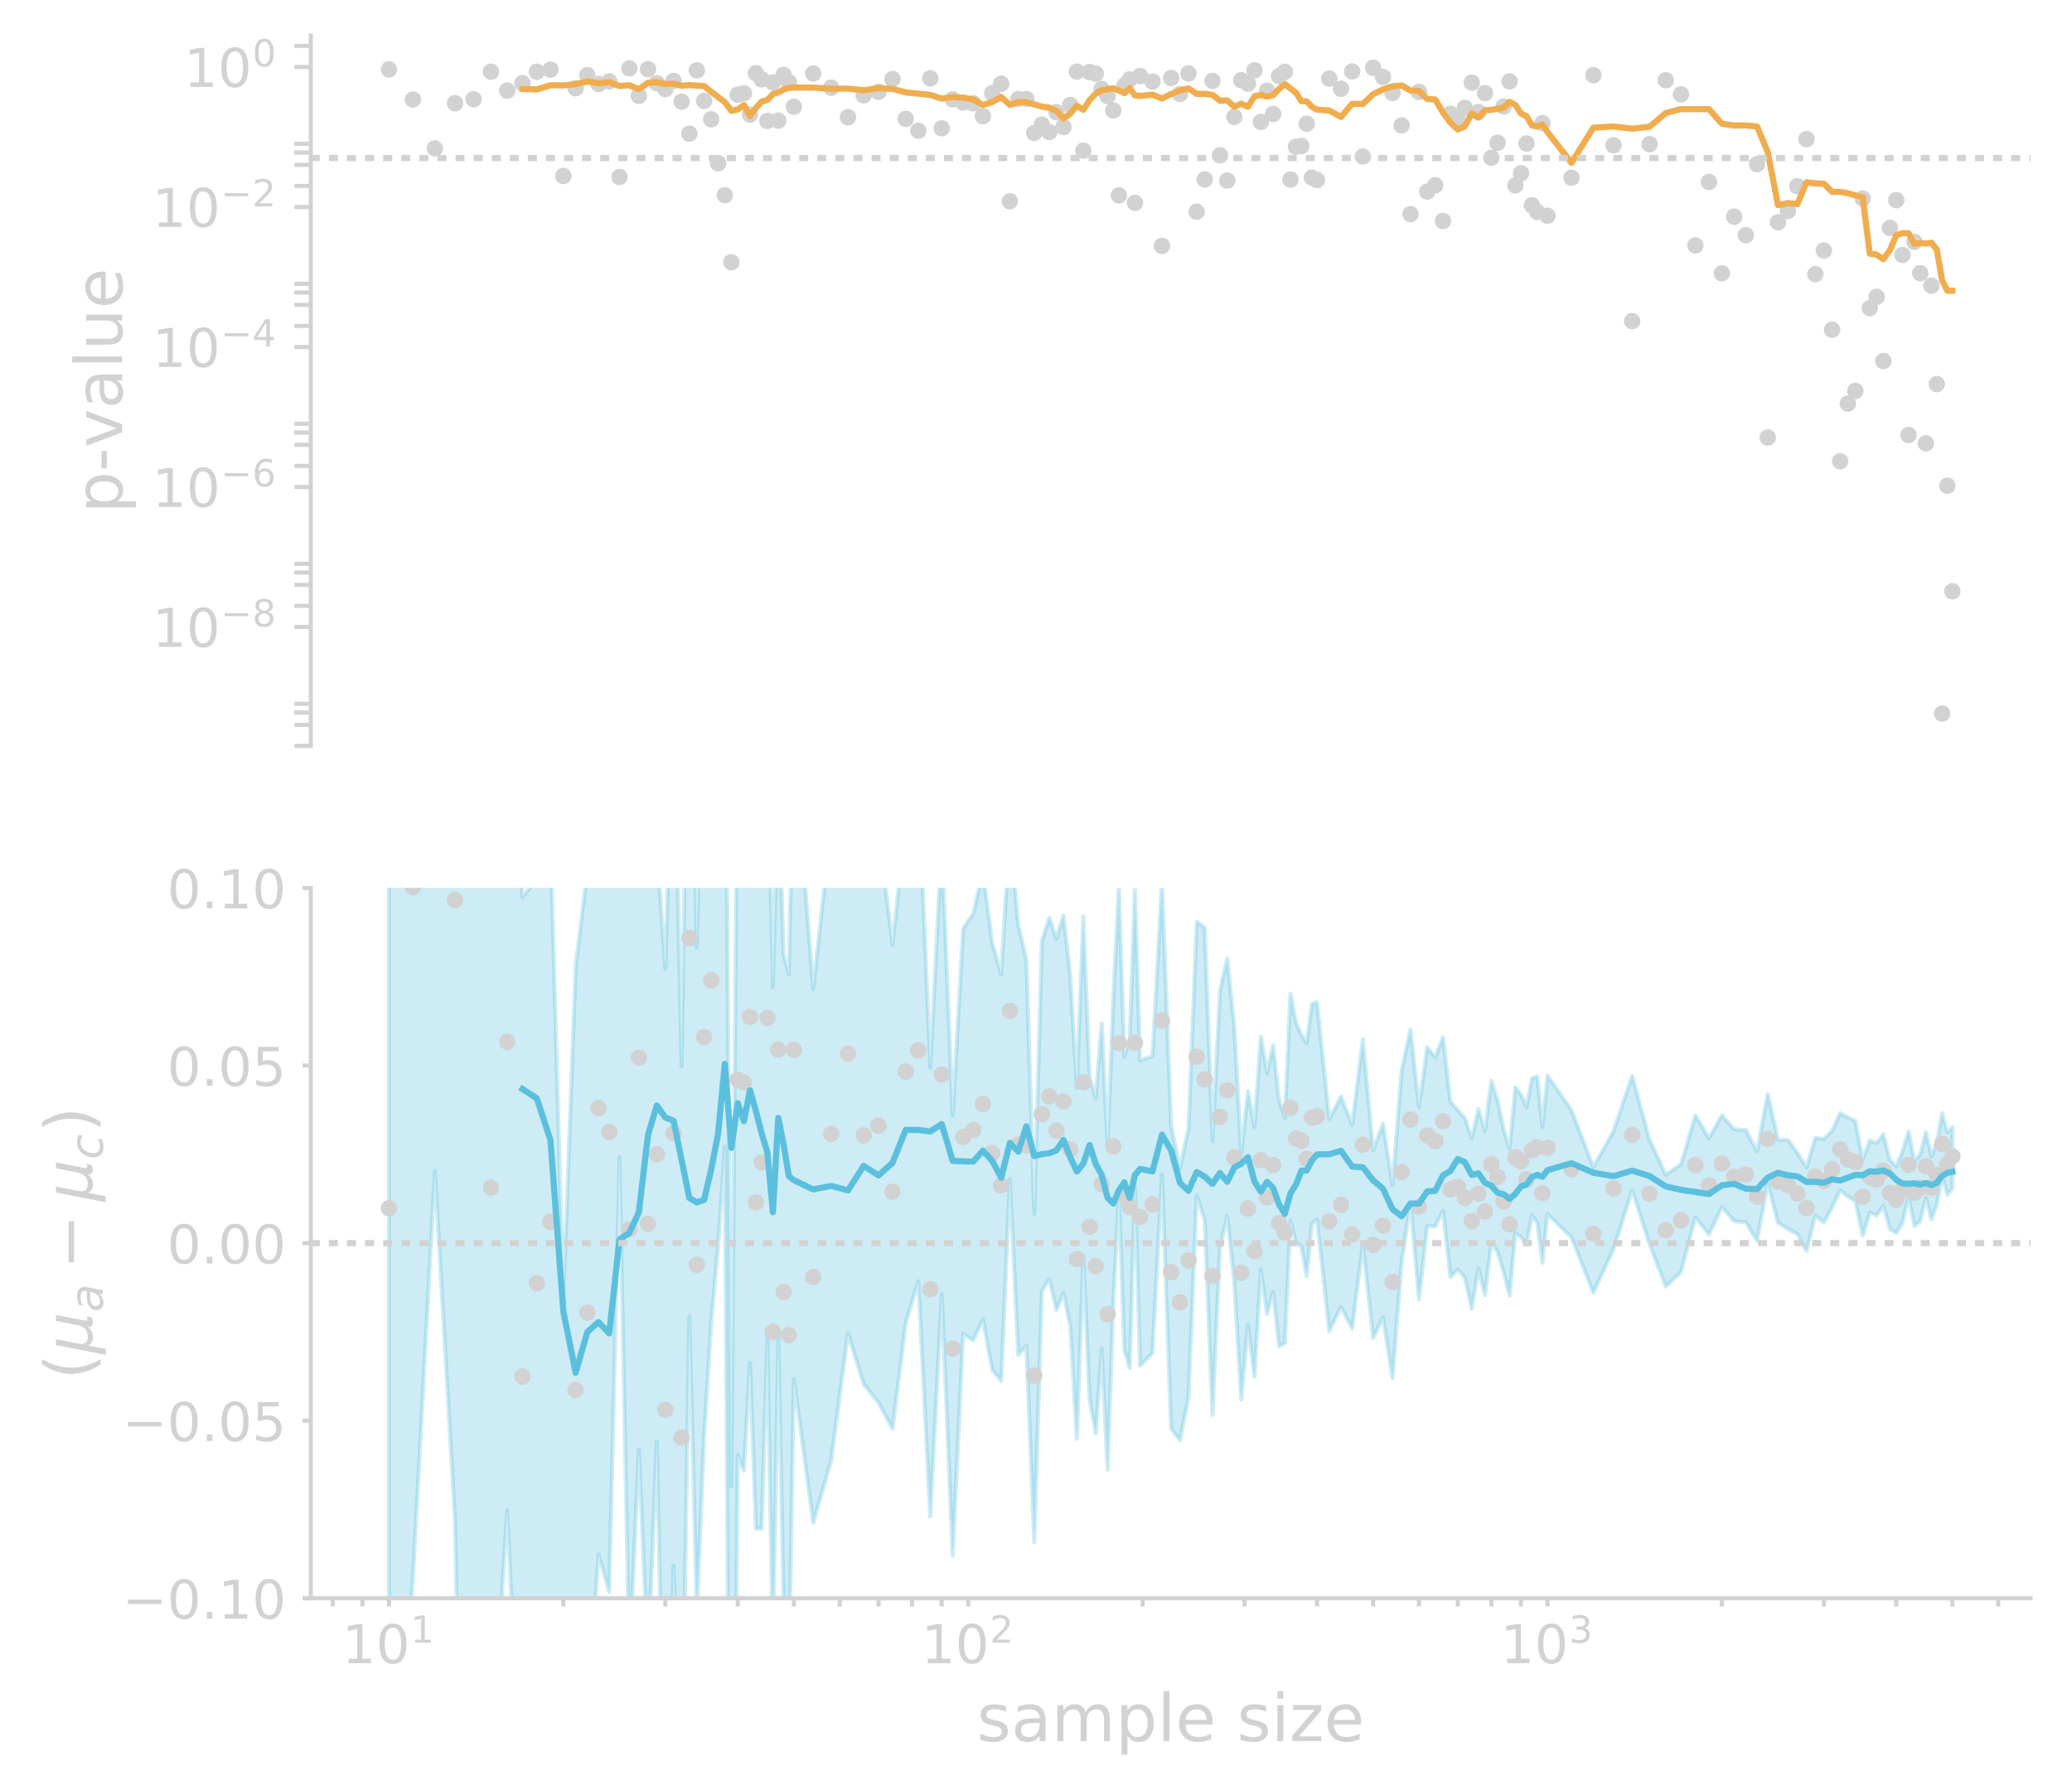 <?xml version="1.0" encoding="utf-8" standalone="no"?>
<!DOCTYPE svg PUBLIC "-//W3C//DTD SVG 1.1//EN"
  "http://www.w3.org/Graphics/SVG/1.1/DTD/svg11.dtd">
<!-- Created with matplotlib (http://matplotlib.org/) -->
<svg height="432pt" version="1.1" viewBox="0 0 504 432" width="504pt" xmlns="http://www.w3.org/2000/svg" xmlns:xlink="http://www.w3.org/1999/xlink">
 <defs>
  <style type="text/css">
*{stroke-linecap:butt;stroke-linejoin:round;}
  </style>
 </defs>
 <g id="figure_1">
  <g id="patch_1">
   <path d="M 0 432 
L 504 432 
L 504 0 
L 0 0 
z
" style="fill:none;"/>
  </g>
  <g id="axes_1">
   <g id="patch_2">
    <path d="M 75.6 181.44 
L 493.92 181.44 
L 493.92 8.64 
L 75.6 8.64 
z
" style="fill:none;"/>
   </g>
   <g id="matplotlib.axis_1">
    <g id="xtick_1"/>
    <g id="xtick_2"/>
    <g id="xtick_3"/>
    <g id="xtick_4"/>
    <g id="xtick_5"/>
    <g id="xtick_6"/>
    <g id="xtick_7"/>
    <g id="xtick_8"/>
    <g id="xtick_9"/>
    <g id="xtick_10"/>
    <g id="xtick_11"/>
    <g id="xtick_12"/>
    <g id="xtick_13"/>
    <g id="xtick_14"/>
    <g id="xtick_15"/>
    <g id="xtick_16"/>
    <g id="xtick_17"/>
    <g id="xtick_18"/>
    <g id="xtick_19"/>
    <g id="xtick_20"/>
    <g id="xtick_21"/>
    <g id="xtick_22"/>
    <g id="xtick_23"/>
   </g>
   <g id="matplotlib.axis_2">
    <g id="ytick_1">
     <g id="line2d_1">
      <defs>
       <path d="M 0 0 
L -4 0 
" id="mf1ce598947" style="stroke:#d2d2d2;"/>
      </defs>
      <g>
       <use style="fill:#d2d2d2;stroke:#d2d2d2;" x="75.6" xlink:href="#mf1ce598947" y="152.521"/>
      </g>
     </g>
     <g id="text_1">
      <!-- ${10^{-8}}$ -->
      <defs>
       <path d="M 12.406 8.297 
L 28.516 8.297 
L 28.516 63.922 
L 10.984 60.406 
L 10.984 69.391 
L 28.422 72.906 
L 38.281 72.906 
L 38.281 8.297 
L 54.391 8.297 
L 54.391 0 
L 12.406 0 
z
" id="DejaVuSans-31"/>
       <path d="M 31.781 66.406 
Q 24.172 66.406 20.328 58.906 
Q 16.5 51.422 16.5 36.375 
Q 16.5 21.391 20.328 13.891 
Q 24.172 6.391 31.781 6.391 
Q 39.453 6.391 43.281 13.891 
Q 47.125 21.391 47.125 36.375 
Q 47.125 51.422 43.281 58.906 
Q 39.453 66.406 31.781 66.406 
M 31.781 74.219 
Q 44.047 74.219 50.516 64.516 
Q 56.984 54.828 56.984 36.375 
Q 56.984 17.969 50.516 8.266 
Q 44.047 -1.422 31.781 -1.422 
Q 19.531 -1.422 13.062 8.266 
Q 6.594 17.969 6.594 36.375 
Q 6.594 54.828 13.062 64.516 
Q 19.531 74.219 31.781 74.219 
" id="DejaVuSans-30"/>
       <path d="M 10.594 35.5 
L 73.188 35.5 
L 73.188 27.203 
L 10.594 27.203 
z
" id="DejaVuSans-2212"/>
       <path d="M 31.781 34.625 
Q 24.75 34.625 20.719 30.859 
Q 16.703 27.094 16.703 20.516 
Q 16.703 13.922 20.719 10.156 
Q 24.75 6.391 31.781 6.391 
Q 38.812 6.391 42.859 10.172 
Q 46.922 13.969 46.922 20.516 
Q 46.922 27.094 42.891 30.859 
Q 38.875 34.625 31.781 34.625 
M 21.922 38.812 
Q 15.578 40.375 12.031 44.719 
Q 8.5 49.078 8.5 55.328 
Q 8.5 64.062 14.719 69.141 
Q 20.953 74.219 31.781 74.219 
Q 42.672 74.219 48.875 69.141 
Q 55.078 64.062 55.078 55.328 
Q 55.078 49.078 51.531 44.719 
Q 48 40.375 41.703 38.812 
Q 48.828 37.156 52.797 32.312 
Q 56.781 27.484 56.781 20.516 
Q 56.781 9.906 50.312 4.234 
Q 43.844 -1.422 31.781 -1.422 
Q 19.734 -1.422 13.25 4.234 
Q 6.781 9.906 6.781 20.516 
Q 6.781 27.484 10.781 32.312 
Q 14.797 37.156 21.922 38.812 
M 18.312 54.391 
Q 18.312 48.734 21.844 45.562 
Q 25.391 42.391 31.781 42.391 
Q 38.141 42.391 41.719 45.562 
Q 45.312 48.734 45.312 54.391 
Q 45.312 60.062 41.719 63.234 
Q 38.141 66.406 31.781 66.406 
Q 25.391 66.406 21.844 63.234 
Q 18.312 60.062 18.312 54.391 
" id="DejaVuSans-38"/>
      </defs>
      <g style="fill:#d2d2d2;" transform="translate(37.05 157.46)scale(0.13 -0.13)">
       <use transform="translate(0 0.766)" xlink:href="#DejaVuSans-31"/>
       <use transform="translate(63.623 0.766)" xlink:href="#DejaVuSans-30"/>
       <use transform="translate(128.203 39.047)scale(0.7)" xlink:href="#DejaVuSans-2212"/>
       <use transform="translate(186.855 39.047)scale(0.7)" xlink:href="#DejaVuSans-38"/>
      </g>
     </g>
    </g>
    <g id="ytick_2">
     <g id="line2d_2">
      <g>
       <use style="fill:#d2d2d2;stroke:#d2d2d2;" x="75.6" xlink:href="#mf1ce598947" y="118.465"/>
      </g>
     </g>
     <g id="text_2">
      <!-- ${10^{-6}}$ -->
      <defs>
       <path d="M 33.016 40.375 
Q 26.375 40.375 22.484 35.828 
Q 18.609 31.297 18.609 23.391 
Q 18.609 15.531 22.484 10.953 
Q 26.375 6.391 33.016 6.391 
Q 39.656 6.391 43.531 10.953 
Q 47.406 15.531 47.406 23.391 
Q 47.406 31.297 43.531 35.828 
Q 39.656 40.375 33.016 40.375 
M 52.594 71.297 
L 52.594 62.312 
Q 48.875 64.062 45.094 64.984 
Q 41.312 65.922 37.594 65.922 
Q 27.828 65.922 22.672 59.328 
Q 17.531 52.734 16.797 39.406 
Q 19.672 43.656 24.016 45.922 
Q 28.375 48.188 33.594 48.188 
Q 44.578 48.188 50.953 41.516 
Q 57.328 34.859 57.328 23.391 
Q 57.328 12.156 50.688 5.359 
Q 44.047 -1.422 33.016 -1.422 
Q 20.359 -1.422 13.672 8.266 
Q 6.984 17.969 6.984 36.375 
Q 6.984 53.656 15.188 63.938 
Q 23.391 74.219 37.203 74.219 
Q 40.922 74.219 44.703 73.484 
Q 48.484 72.75 52.594 71.297 
" id="DejaVuSans-36"/>
      </defs>
      <g style="fill:#d2d2d2;" transform="translate(37.05 123.404)scale(0.13 -0.13)">
       <use transform="translate(0 0.766)" xlink:href="#DejaVuSans-31"/>
       <use transform="translate(63.623 0.766)" xlink:href="#DejaVuSans-30"/>
       <use transform="translate(128.203 39.047)scale(0.7)" xlink:href="#DejaVuSans-2212"/>
       <use transform="translate(186.855 39.047)scale(0.7)" xlink:href="#DejaVuSans-36"/>
      </g>
     </g>
    </g>
    <g id="ytick_3">
     <g id="line2d_3">
      <g>
       <use style="fill:#d2d2d2;stroke:#d2d2d2;" x="75.6" xlink:href="#mf1ce598947" y="84.409"/>
      </g>
     </g>
     <g id="text_3">
      <!-- ${10^{-4}}$ -->
      <defs>
       <path d="M 37.797 64.312 
L 12.891 25.391 
L 37.797 25.391 
z
M 35.203 72.906 
L 47.609 72.906 
L 47.609 25.391 
L 58.016 25.391 
L 58.016 17.188 
L 47.609 17.188 
L 47.609 0 
L 37.797 0 
L 37.797 17.188 
L 4.891 17.188 
L 4.891 26.703 
z
" id="DejaVuSans-34"/>
      </defs>
      <g style="fill:#d2d2d2;" transform="translate(37.05 89.348)scale(0.13 -0.13)">
       <use transform="translate(0 0.684)" xlink:href="#DejaVuSans-31"/>
       <use transform="translate(63.623 0.684)" xlink:href="#DejaVuSans-30"/>
       <use transform="translate(128.203 38.966)scale(0.7)" xlink:href="#DejaVuSans-2212"/>
       <use transform="translate(186.855 38.966)scale(0.7)" xlink:href="#DejaVuSans-34"/>
      </g>
     </g>
    </g>
    <g id="ytick_4">
     <g id="line2d_4">
      <g>
       <use style="fill:#d2d2d2;stroke:#d2d2d2;" x="75.6" xlink:href="#mf1ce598947" y="50.353"/>
      </g>
     </g>
     <g id="text_4">
      <!-- ${10^{-2}}$ -->
      <defs>
       <path d="M 19.188 8.297 
L 53.609 8.297 
L 53.609 0 
L 7.328 0 
L 7.328 8.297 
Q 12.938 14.109 22.625 23.891 
Q 32.328 33.688 34.812 36.531 
Q 39.547 41.844 41.422 45.531 
Q 43.312 49.219 43.312 52.781 
Q 43.312 58.594 39.234 62.25 
Q 35.156 65.922 28.609 65.922 
Q 23.969 65.922 18.812 64.312 
Q 13.672 62.703 7.812 59.422 
L 7.812 69.391 
Q 13.766 71.781 18.938 73 
Q 24.125 74.219 28.422 74.219 
Q 39.75 74.219 46.484 68.547 
Q 53.219 62.891 53.219 53.422 
Q 53.219 48.922 51.531 44.891 
Q 49.859 40.875 45.406 35.406 
Q 44.188 33.984 37.641 27.219 
Q 31.109 20.453 19.188 8.297 
" id="DejaVuSans-32"/>
      </defs>
      <g style="fill:#d2d2d2;" transform="translate(37.05 55.292)scale(0.13 -0.13)">
       <use transform="translate(0 0.766)" xlink:href="#DejaVuSans-31"/>
       <use transform="translate(63.623 0.766)" xlink:href="#DejaVuSans-30"/>
       <use transform="translate(128.203 39.047)scale(0.7)" xlink:href="#DejaVuSans-2212"/>
       <use transform="translate(186.855 39.047)scale(0.7)" xlink:href="#DejaVuSans-32"/>
      </g>
     </g>
    </g>
    <g id="ytick_5">
     <g id="line2d_5">
      <g>
       <use style="fill:#d2d2d2;stroke:#d2d2d2;" x="75.6" xlink:href="#mf1ce598947" y="16.298"/>
      </g>
     </g>
     <g id="text_5">
      <!-- ${10^{0}}$ -->
      <g style="fill:#d2d2d2;" transform="translate(44.72 21.236)scale(0.13 -0.13)">
       <use transform="translate(0 0.766)" xlink:href="#DejaVuSans-31"/>
       <use transform="translate(63.623 0.766)" xlink:href="#DejaVuSans-30"/>
       <use transform="translate(128.203 39.047)scale(0.7)" xlink:href="#DejaVuSans-30"/>
      </g>
     </g>
    </g>
    <g id="ytick_6">
     <g id="line2d_6">
      <g>
       <use style="fill:#d2d2d2;stroke:#d2d2d2;" x="75.6" xlink:href="#mf1ce598947" y="181.451"/>
      </g>
     </g>
    </g>
    <g id="ytick_7">
     <g id="line2d_7">
      <g>
       <use style="fill:#d2d2d2;stroke:#d2d2d2;" x="75.6" xlink:href="#mf1ce598947" y="176.325"/>
      </g>
     </g>
    </g>
    <g id="ytick_8">
     <g id="line2d_8">
      <g>
       <use style="fill:#d2d2d2;stroke:#d2d2d2;" x="75.6" xlink:href="#mf1ce598947" y="173.327"/>
      </g>
     </g>
    </g>
    <g id="ytick_9">
     <g id="line2d_9">
      <g>
       <use style="fill:#d2d2d2;stroke:#d2d2d2;" x="75.6" xlink:href="#mf1ce598947" y="171.199"/>
      </g>
     </g>
    </g>
    <g id="ytick_10">
     <g id="line2d_10">
      <g>
       <use style="fill:#d2d2d2;stroke:#d2d2d2;" x="75.6" xlink:href="#mf1ce598947" y="147.395"/>
      </g>
     </g>
    </g>
    <g id="ytick_11">
     <g id="line2d_11">
      <g>
       <use style="fill:#d2d2d2;stroke:#d2d2d2;" x="75.6" xlink:href="#mf1ce598947" y="142.269"/>
      </g>
     </g>
    </g>
    <g id="ytick_12">
     <g id="line2d_12">
      <g>
       <use style="fill:#d2d2d2;stroke:#d2d2d2;" x="75.6" xlink:href="#mf1ce598947" y="139.271"/>
      </g>
     </g>
    </g>
    <g id="ytick_13">
     <g id="line2d_13">
      <g>
       <use style="fill:#d2d2d2;stroke:#d2d2d2;" x="75.6" xlink:href="#mf1ce598947" y="137.143"/>
      </g>
     </g>
    </g>
    <g id="ytick_14">
     <g id="line2d_14">
      <g>
       <use style="fill:#d2d2d2;stroke:#d2d2d2;" x="75.6" xlink:href="#mf1ce598947" y="113.339"/>
      </g>
     </g>
    </g>
    <g id="ytick_15">
     <g id="line2d_15">
      <g>
       <use style="fill:#d2d2d2;stroke:#d2d2d2;" x="75.6" xlink:href="#mf1ce598947" y="108.213"/>
      </g>
     </g>
    </g>
    <g id="ytick_16">
     <g id="line2d_16">
      <g>
       <use style="fill:#d2d2d2;stroke:#d2d2d2;" x="75.6" xlink:href="#mf1ce598947" y="105.215"/>
      </g>
     </g>
    </g>
    <g id="ytick_17">
     <g id="line2d_17">
      <g>
       <use style="fill:#d2d2d2;stroke:#d2d2d2;" x="75.6" xlink:href="#mf1ce598947" y="103.087"/>
      </g>
     </g>
    </g>
    <g id="ytick_18">
     <g id="line2d_18">
      <g>
       <use style="fill:#d2d2d2;stroke:#d2d2d2;" x="75.6" xlink:href="#mf1ce598947" y="79.283"/>
      </g>
     </g>
    </g>
    <g id="ytick_19">
     <g id="line2d_19">
      <g>
       <use style="fill:#d2d2d2;stroke:#d2d2d2;" x="75.6" xlink:href="#mf1ce598947" y="74.157"/>
      </g>
     </g>
    </g>
    <g id="ytick_20">
     <g id="line2d_20">
      <g>
       <use style="fill:#d2d2d2;stroke:#d2d2d2;" x="75.6" xlink:href="#mf1ce598947" y="71.159"/>
      </g>
     </g>
    </g>
    <g id="ytick_21">
     <g id="line2d_21">
      <g>
       <use style="fill:#d2d2d2;stroke:#d2d2d2;" x="75.6" xlink:href="#mf1ce598947" y="69.032"/>
      </g>
     </g>
    </g>
    <g id="ytick_22">
     <g id="line2d_22">
      <g>
       <use style="fill:#d2d2d2;stroke:#d2d2d2;" x="75.6" xlink:href="#mf1ce598947" y="45.227"/>
      </g>
     </g>
    </g>
    <g id="ytick_23">
     <g id="line2d_23">
      <g>
       <use style="fill:#d2d2d2;stroke:#d2d2d2;" x="75.6" xlink:href="#mf1ce598947" y="40.102"/>
      </g>
     </g>
    </g>
    <g id="ytick_24">
     <g id="line2d_24">
      <g>
       <use style="fill:#d2d2d2;stroke:#d2d2d2;" x="75.6" xlink:href="#mf1ce598947" y="37.103"/>
      </g>
     </g>
    </g>
    <g id="ytick_25">
     <g id="line2d_25">
      <g>
       <use style="fill:#d2d2d2;stroke:#d2d2d2;" x="75.6" xlink:href="#mf1ce598947" y="34.976"/>
      </g>
     </g>
    </g>
    <g id="ytick_26">
     <g id="line2d_26">
      <g>
       <use style="fill:#d2d2d2;stroke:#d2d2d2;" x="75.6" xlink:href="#mf1ce598947" y="11.172"/>
      </g>
     </g>
    </g>
    <g id="text_6">
     <!-- p-value -->
     <defs>
      <path d="M 18.109 8.203 
L 18.109 -20.797 
L 9.078 -20.797 
L 9.078 54.688 
L 18.109 54.688 
L 18.109 46.391 
Q 20.953 51.266 25.266 53.625 
Q 29.594 56 35.594 56 
Q 45.562 56 51.781 48.094 
Q 58.016 40.188 58.016 27.297 
Q 58.016 14.406 51.781 6.484 
Q 45.562 -1.422 35.594 -1.422 
Q 29.594 -1.422 25.266 0.953 
Q 20.953 3.328 18.109 8.203 
M 48.688 27.297 
Q 48.688 37.203 44.609 42.844 
Q 40.531 48.484 33.406 48.484 
Q 26.266 48.484 22.188 42.844 
Q 18.109 37.203 18.109 27.297 
Q 18.109 17.391 22.188 11.75 
Q 26.266 6.109 33.406 6.109 
Q 40.531 6.109 44.609 11.75 
Q 48.688 17.391 48.688 27.297 
" id="DejaVuSans-70"/>
      <path d="M 4.891 31.391 
L 31.203 31.391 
L 31.203 23.391 
L 4.891 23.391 
z
" id="DejaVuSans-2d"/>
      <path d="M 2.984 54.688 
L 12.5 54.688 
L 29.594 8.797 
L 46.688 54.688 
L 56.203 54.688 
L 35.688 0 
L 23.484 0 
z
" id="DejaVuSans-76"/>
      <path d="M 34.281 27.484 
Q 23.391 27.484 19.188 25 
Q 14.984 22.516 14.984 16.5 
Q 14.984 11.719 18.141 8.906 
Q 21.297 6.109 26.703 6.109 
Q 34.188 6.109 38.703 11.406 
Q 43.219 16.703 43.219 25.484 
L 43.219 27.484 
z
M 52.203 31.203 
L 52.203 0 
L 43.219 0 
L 43.219 8.297 
Q 40.141 3.328 35.547 0.953 
Q 30.953 -1.422 24.312 -1.422 
Q 15.922 -1.422 10.953 3.297 
Q 6 8.016 6 15.922 
Q 6 25.141 12.172 29.828 
Q 18.359 34.516 30.609 34.516 
L 43.219 34.516 
L 43.219 35.406 
Q 43.219 41.609 39.141 45 
Q 35.062 48.391 27.688 48.391 
Q 23 48.391 18.547 47.266 
Q 14.109 46.141 10.016 43.891 
L 10.016 52.203 
Q 14.938 54.109 19.578 55.047 
Q 24.219 56 28.609 56 
Q 40.484 56 46.344 49.844 
Q 52.203 43.703 52.203 31.203 
" id="DejaVuSans-61"/>
      <path d="M 9.422 75.984 
L 18.406 75.984 
L 18.406 0 
L 9.422 0 
z
" id="DejaVuSans-6c"/>
      <path d="M 8.5 21.578 
L 8.5 54.688 
L 17.484 54.688 
L 17.484 21.922 
Q 17.484 14.156 20.5 10.266 
Q 23.531 6.391 29.594 6.391 
Q 36.859 6.391 41.078 11.031 
Q 45.312 15.672 45.312 23.688 
L 45.312 54.688 
L 54.297 54.688 
L 54.297 0 
L 45.312 0 
L 45.312 8.406 
Q 42.047 3.422 37.719 1 
Q 33.406 -1.422 27.688 -1.422 
Q 18.266 -1.422 13.375 4.438 
Q 8.5 10.297 8.5 21.578 
M 31.109 56 
z
" id="DejaVuSans-75"/>
      <path d="M 56.203 29.594 
L 56.203 25.203 
L 14.891 25.203 
Q 15.484 15.922 20.484 11.062 
Q 25.484 6.203 34.422 6.203 
Q 39.594 6.203 44.453 7.469 
Q 49.312 8.734 54.109 11.281 
L 54.109 2.781 
Q 49.266 0.734 44.188 -0.344 
Q 39.109 -1.422 33.891 -1.422 
Q 20.797 -1.422 13.156 6.188 
Q 5.516 13.812 5.516 26.812 
Q 5.516 40.234 12.766 48.109 
Q 20.016 56 32.328 56 
Q 43.359 56 49.781 48.891 
Q 56.203 41.797 56.203 29.594 
M 47.219 32.234 
Q 47.125 39.594 43.094 43.984 
Q 39.062 48.391 32.422 48.391 
Q 24.906 48.391 20.391 44.141 
Q 15.875 39.891 15.188 32.172 
z
" id="DejaVuSans-65"/>
     </defs>
     <g style="fill:#d2d2d2;" transform="translate(29.723 124.855)rotate(-90)scale(0.16 -0.16)">
      <use xlink:href="#DejaVuSans-70"/>
      <use x="63.477" xlink:href="#DejaVuSans-2d"/>
      <use x="99.529" xlink:href="#DejaVuSans-76"/>
      <use x="158.709" xlink:href="#DejaVuSans-61"/>
      <use x="219.988" xlink:href="#DejaVuSans-6c"/>
      <use x="247.771" xlink:href="#DejaVuSans-75"/>
      <use x="311.15" xlink:href="#DejaVuSans-65"/>
     </g>
    </g>
   </g>
   <g id="line2d_27">
    <defs>
     <path d="M 0 1.5 
C 0.398 1.5 0.779 1.342 1.061 1.061 
C 1.342 0.779 1.5 0.398 1.5 0 
C 1.5 -0.398 1.342 -0.779 1.061 -1.061 
C 0.779 -1.342 0.398 -1.5 0 -1.5 
C -0.398 -1.5 -0.779 -1.342 -1.061 -1.061 
C -1.342 -0.779 -1.5 -0.398 -1.5 0 
C -1.5 0.398 -1.342 0.779 -1.061 1.061 
C -0.779 1.342 -0.398 1.5 0 1.5 
z
" id="m0b12571f53" style="stroke:#d2d2d2;"/>
    </defs>
    <g clip-path="url(#p5a4edc1634)">
     <use style="fill:#d2d2d2;stroke:#d2d2d2;" x="94.615" xlink:href="#m0b12571f53" y="16.899"/>
     <use style="fill:#d2d2d2;stroke:#d2d2d2;" x="100.447" xlink:href="#m0b12571f53" y="24.228"/>
     <use style="fill:#d2d2d2;stroke:#d2d2d2;" x="105.771" xlink:href="#m0b12571f53" y="36.095"/>
     <use style="fill:#d2d2d2;stroke:#d2d2d2;" x="110.669" xlink:href="#m0b12571f53" y="25.111"/>
     <use style="fill:#d2d2d2;stroke:#d2d2d2;" x="115.204" xlink:href="#m0b12571f53" y="24.123"/>
     <use style="fill:#d2d2d2;stroke:#d2d2d2;" x="119.426" xlink:href="#m0b12571f53" y="17.444"/>
     <use style="fill:#d2d2d2;stroke:#d2d2d2;" x="123.376" xlink:href="#m0b12571f53" y="22.036"/>
     <use style="fill:#d2d2d2;stroke:#d2d2d2;" x="127.085" xlink:href="#m0b12571f53" y="20.218"/>
     <use style="fill:#d2d2d2;stroke:#d2d2d2;" x="130.583" xlink:href="#m0b12571f53" y="17.45"/>
     <use style="fill:#d2d2d2;stroke:#d2d2d2;" x="133.892" xlink:href="#m0b12571f53" y="16.938"/>
     <use style="fill:#d2d2d2;stroke:#d2d2d2;" x="137.03" xlink:href="#m0b12571f53" y="42.807"/>
     <use style="fill:#d2d2d2;stroke:#d2d2d2;" x="140.016" xlink:href="#m0b12571f53" y="21.447"/>
     <use style="fill:#d2d2d2;stroke:#d2d2d2;" x="142.863" xlink:href="#m0b12571f53" y="18.273"/>
     <use style="fill:#d2d2d2;stroke:#d2d2d2;" x="145.583" xlink:href="#m0b12571f53" y="20.435"/>
     <use style="fill:#d2d2d2;stroke:#d2d2d2;" x="148.187" xlink:href="#m0b12571f53" y="19.783"/>
     <use style="fill:#d2d2d2;stroke:#d2d2d2;" x="150.685" xlink:href="#m0b12571f53" y="43.058"/>
     <use style="fill:#d2d2d2;stroke:#d2d2d2;" x="153.085" xlink:href="#m0b12571f53" y="16.627"/>
     <use style="fill:#d2d2d2;stroke:#d2d2d2;" x="155.395" xlink:href="#m0b12571f53" y="23.317"/>
     <use style="fill:#d2d2d2;stroke:#d2d2d2;" x="157.62" xlink:href="#m0b12571f53" y="16.834"/>
     <use style="fill:#d2d2d2;stroke:#d2d2d2;" x="159.767" xlink:href="#m0b12571f53" y="20.232"/>
     <use style="fill:#d2d2d2;stroke:#d2d2d2;" x="161.842" xlink:href="#m0b12571f53" y="21.678"/>
     <use style="fill:#d2d2d2;stroke:#d2d2d2;" x="163.849" xlink:href="#m0b12571f53" y="19.7"/>
     <use style="fill:#d2d2d2;stroke:#d2d2d2;" x="165.791" xlink:href="#m0b12571f53" y="24.732"/>
     <use style="fill:#d2d2d2;stroke:#d2d2d2;" x="167.674" xlink:href="#m0b12571f53" y="32.511"/>
     <use style="fill:#d2d2d2;stroke:#d2d2d2;" x="169.501" xlink:href="#m0b12571f53" y="17.109"/>
     <use style="fill:#d2d2d2;stroke:#d2d2d2;" x="171.275" xlink:href="#m0b12571f53" y="24.549"/>
     <use style="fill:#d2d2d2;stroke:#d2d2d2;" x="172.999" xlink:href="#m0b12571f53" y="29.028"/>
     <use style="fill:#d2d2d2;stroke:#d2d2d2;" x="174.675" xlink:href="#m0b12571f53" y="39.716"/>
     <use style="fill:#d2d2d2;stroke:#d2d2d2;" x="176.307" xlink:href="#m0b12571f53" y="47.473"/>
     <use style="fill:#d2d2d2;stroke:#d2d2d2;" x="177.897" xlink:href="#m0b12571f53" y="63.793"/>
     <use style="fill:#d2d2d2;stroke:#d2d2d2;" x="179.446" xlink:href="#m0b12571f53" y="23.014"/>
     <use style="fill:#d2d2d2;stroke:#d2d2d2;" x="180.957" xlink:href="#m0b12571f53" y="22.697"/>
     <use style="fill:#d2d2d2;stroke:#d2d2d2;" x="182.432" xlink:href="#m0b12571f53" y="27.864"/>
     <use style="fill:#d2d2d2;stroke:#d2d2d2;" x="183.872" xlink:href="#m0b12571f53" y="17.821"/>
     <use style="fill:#d2d2d2;stroke:#d2d2d2;" x="185.278" xlink:href="#m0b12571f53" y="19.308"/>
     <use style="fill:#d2d2d2;stroke:#d2d2d2;" x="186.654" xlink:href="#m0b12571f53" y="29.422"/>
     <use style="fill:#d2d2d2;stroke:#d2d2d2;" x="187.999" xlink:href="#m0b12571f53" y="20.053"/>
     <use style="fill:#d2d2d2;stroke:#d2d2d2;" x="189.315" xlink:href="#m0b12571f53" y="29.343"/>
     <use style="fill:#d2d2d2;stroke:#d2d2d2;" x="190.603" xlink:href="#m0b12571f53" y="18.221"/>
     <use style="fill:#d2d2d2;stroke:#d2d2d2;" x="191.865" xlink:href="#m0b12571f53" y="19.961"/>
     <use style="fill:#d2d2d2;stroke:#d2d2d2;" x="193.101" xlink:href="#m0b12571f53" y="25.979"/>
     <use style="fill:#d2d2d2;stroke:#d2d2d2;" x="197.81" xlink:href="#m0b12571f53" y="17.878"/>
     <use style="fill:#d2d2d2;stroke:#d2d2d2;" x="202.183" xlink:href="#m0b12571f53" y="21.333"/>
     <use style="fill:#d2d2d2;stroke:#d2d2d2;" x="206.264" xlink:href="#m0b12571f53" y="28.524"/>
     <use style="fill:#d2d2d2;stroke:#d2d2d2;" x="210.09" xlink:href="#m0b12571f53" y="23.17"/>
     <use style="fill:#d2d2d2;stroke:#d2d2d2;" x="213.691" xlink:href="#m0b12571f53" y="22.348"/>
     <use style="fill:#d2d2d2;stroke:#d2d2d2;" x="217.091" xlink:href="#m0b12571f53" y="19.221"/>
     <use style="fill:#d2d2d2;stroke:#d2d2d2;" x="220.313" xlink:href="#m0b12571f53" y="28.919"/>
     <use style="fill:#d2d2d2;stroke:#d2d2d2;" x="223.373" xlink:href="#m0b12571f53" y="31.802"/>
     <use style="fill:#d2d2d2;stroke:#d2d2d2;" x="226.287" xlink:href="#m0b12571f53" y="19.051"/>
     <use style="fill:#d2d2d2;stroke:#d2d2d2;" x="229.069" xlink:href="#m0b12571f53" y="31.205"/>
     <use style="fill:#d2d2d2;stroke:#d2d2d2;" x="231.73" xlink:href="#m0b12571f53" y="24.164"/>
     <use style="fill:#d2d2d2;stroke:#d2d2d2;" x="234.281" xlink:href="#m0b12571f53" y="24.942"/>
     <use style="fill:#d2d2d2;stroke:#d2d2d2;" x="236.729" xlink:href="#m0b12571f53" y="25.133"/>
     <use style="fill:#d2d2d2;stroke:#d2d2d2;" x="239.082" xlink:href="#m0b12571f53" y="28.267"/>
     <use style="fill:#d2d2d2;stroke:#d2d2d2;" x="241.349" xlink:href="#m0b12571f53" y="22.67"/>
     <use style="fill:#d2d2d2;stroke:#d2d2d2;" x="243.535" xlink:href="#m0b12571f53" y="20.366"/>
     <use style="fill:#d2d2d2;stroke:#d2d2d2;" x="245.645" xlink:href="#m0b12571f53" y="48.96"/>
     <use style="fill:#d2d2d2;stroke:#d2d2d2;" x="247.685" xlink:href="#m0b12571f53" y="24.083"/>
     <use style="fill:#d2d2d2;stroke:#d2d2d2;" x="249.659" xlink:href="#m0b12571f53" y="24.061"/>
     <use style="fill:#d2d2d2;stroke:#d2d2d2;" x="251.572" xlink:href="#m0b12571f53" y="32.348"/>
     <use style="fill:#d2d2d2;stroke:#d2d2d2;" x="253.426" xlink:href="#m0b12571f53" y="30.32"/>
     <use style="fill:#d2d2d2;stroke:#d2d2d2;" x="255.226" xlink:href="#m0b12571f53" y="32.101"/>
     <use style="fill:#d2d2d2;stroke:#d2d2d2;" x="256.975" xlink:href="#m0b12571f53" y="27.298"/>
     <use style="fill:#d2d2d2;stroke:#d2d2d2;" x="258.674" xlink:href="#m0b12571f53" y="30.88"/>
     <use style="fill:#d2d2d2;stroke:#d2d2d2;" x="260.328" xlink:href="#m0b12571f53" y="25.538"/>
     <use style="fill:#d2d2d2;stroke:#d2d2d2;" x="261.939" xlink:href="#m0b12571f53" y="17.423"/>
     <use style="fill:#d2d2d2;stroke:#d2d2d2;" x="263.508" xlink:href="#m0b12571f53" y="36.643"/>
     <use style="fill:#d2d2d2;stroke:#d2d2d2;" x="265.038" xlink:href="#m0b12571f53" y="17.517"/>
     <use style="fill:#d2d2d2;stroke:#d2d2d2;" x="266.531" xlink:href="#m0b12571f53" y="17.912"/>
     <use style="fill:#d2d2d2;stroke:#d2d2d2;" x="267.988" xlink:href="#m0b12571f53" y="21.63"/>
     <use style="fill:#d2d2d2;stroke:#d2d2d2;" x="269.411" xlink:href="#m0b12571f53" y="23.366"/>
     <use style="fill:#d2d2d2;stroke:#d2d2d2;" x="270.802" xlink:href="#m0b12571f53" y="26.853"/>
     <use style="fill:#d2d2d2;stroke:#d2d2d2;" x="272.161" xlink:href="#m0b12571f53" y="47.527"/>
     <use style="fill:#d2d2d2;stroke:#d2d2d2;" x="273.492" xlink:href="#m0b12571f53" y="20.829"/>
     <use style="fill:#d2d2d2;stroke:#d2d2d2;" x="274.794" xlink:href="#m0b12571f53" y="19.32"/>
     <use style="fill:#d2d2d2;stroke:#d2d2d2;" x="276.069" xlink:href="#m0b12571f53" y="49.342"/>
     <use style="fill:#d2d2d2;stroke:#d2d2d2;" x="277.318" xlink:href="#m0b12571f53" y="18.506"/>
     <use style="fill:#d2d2d2;stroke:#d2d2d2;" x="280.333" xlink:href="#m0b12571f53" y="19.835"/>
     <use style="fill:#d2d2d2;stroke:#d2d2d2;" x="282.642" xlink:href="#m0b12571f53" y="59.803"/>
     <use style="fill:#d2d2d2;stroke:#d2d2d2;" x="284.868" xlink:href="#m0b12571f53" y="18.971"/>
     <use style="fill:#d2d2d2;stroke:#d2d2d2;" x="287.015" xlink:href="#m0b12571f53" y="22.879"/>
     <use style="fill:#d2d2d2;stroke:#d2d2d2;" x="289.089" xlink:href="#m0b12571f53" y="17.876"/>
     <use style="fill:#d2d2d2;stroke:#d2d2d2;" x="291.096" xlink:href="#m0b12571f53" y="51.501"/>
     <use style="fill:#d2d2d2;stroke:#d2d2d2;" x="293.039" xlink:href="#m0b12571f53" y="43.647"/>
     <use style="fill:#d2d2d2;stroke:#d2d2d2;" x="294.922" xlink:href="#m0b12571f53" y="19.674"/>
     <use style="fill:#d2d2d2;stroke:#d2d2d2;" x="296.749" xlink:href="#m0b12571f53" y="37.747"/>
     <use style="fill:#d2d2d2;stroke:#d2d2d2;" x="298.522" xlink:href="#m0b12571f53" y="43.928"/>
     <use style="fill:#d2d2d2;stroke:#d2d2d2;" x="300.246" xlink:href="#m0b12571f53" y="28.439"/>
     <use style="fill:#d2d2d2;stroke:#d2d2d2;" x="301.923" xlink:href="#m0b12571f53" y="19.515"/>
     <use style="fill:#d2d2d2;stroke:#d2d2d2;" x="303.555" xlink:href="#m0b12571f53" y="20.352"/>
     <use style="fill:#d2d2d2;stroke:#d2d2d2;" x="305.144" xlink:href="#m0b12571f53" y="17.098"/>
     <use style="fill:#d2d2d2;stroke:#d2d2d2;" x="306.694" xlink:href="#m0b12571f53" y="29.652"/>
     <use style="fill:#d2d2d2;stroke:#d2d2d2;" x="308.205" xlink:href="#m0b12571f53" y="22.08"/>
     <use style="fill:#d2d2d2;stroke:#d2d2d2;" x="309.679" xlink:href="#m0b12571f53" y="27.721"/>
     <use style="fill:#d2d2d2;stroke:#d2d2d2;" x="311.119" xlink:href="#m0b12571f53" y="18.527"/>
     <use style="fill:#d2d2d2;stroke:#d2d2d2;" x="312.526" xlink:href="#m0b12571f53" y="17.474"/>
     <use style="fill:#d2d2d2;stroke:#d2d2d2;" x="313.901" xlink:href="#m0b12571f53" y="43.69"/>
     <use style="fill:#d2d2d2;stroke:#d2d2d2;" x="315.246" xlink:href="#m0b12571f53" y="35.698"/>
     <use style="fill:#d2d2d2;stroke:#d2d2d2;" x="316.562" xlink:href="#m0b12571f53" y="35.515"/>
     <use style="fill:#d2d2d2;stroke:#d2d2d2;" x="317.85" xlink:href="#m0b12571f53" y="30.094"/>
     <use style="fill:#d2d2d2;stroke:#d2d2d2;" x="319.112" xlink:href="#m0b12571f53" y="43.206"/>
     <use style="fill:#d2d2d2;stroke:#d2d2d2;" x="320.348" xlink:href="#m0b12571f53" y="43.779"/>
     <use style="fill:#d2d2d2;stroke:#d2d2d2;" x="323.334" xlink:href="#m0b12571f53" y="19.121"/>
     <use style="fill:#d2d2d2;stroke:#d2d2d2;" x="326.181" xlink:href="#m0b12571f53" y="21.596"/>
     <use style="fill:#d2d2d2;stroke:#d2d2d2;" x="328.901" xlink:href="#m0b12571f53" y="17.375"/>
     <use style="fill:#d2d2d2;stroke:#d2d2d2;" x="331.505" xlink:href="#m0b12571f53" y="38.078"/>
     <use style="fill:#d2d2d2;stroke:#d2d2d2;" x="334.003" xlink:href="#m0b12571f53" y="16.495"/>
     <use style="fill:#d2d2d2;stroke:#d2d2d2;" x="336.403" xlink:href="#m0b12571f53" y="18.712"/>
     <use style="fill:#d2d2d2;stroke:#d2d2d2;" x="338.713" xlink:href="#m0b12571f53" y="22.606"/>
     <use style="fill:#d2d2d2;stroke:#d2d2d2;" x="340.938" xlink:href="#m0b12571f53" y="30.5"/>
     <use style="fill:#d2d2d2;stroke:#d2d2d2;" x="343.085" xlink:href="#m0b12571f53" y="52.083"/>
     <use style="fill:#d2d2d2;stroke:#d2d2d2;" x="345.16" xlink:href="#m0b12571f53" y="22.388"/>
     <use style="fill:#d2d2d2;stroke:#d2d2d2;" x="347.167" xlink:href="#m0b12571f53" y="46.595"/>
     <use style="fill:#d2d2d2;stroke:#d2d2d2;" x="349.109" xlink:href="#m0b12571f53" y="45.063"/>
     <use style="fill:#d2d2d2;stroke:#d2d2d2;" x="350.992" xlink:href="#m0b12571f53" y="53.761"/>
     <use style="fill:#d2d2d2;stroke:#d2d2d2;" x="352.819" xlink:href="#m0b12571f53" y="27.672"/>
     <use style="fill:#d2d2d2;stroke:#d2d2d2;" x="354.593" xlink:href="#m0b12571f53" y="29.273"/>
     <use style="fill:#d2d2d2;stroke:#d2d2d2;" x="356.317" xlink:href="#m0b12571f53" y="26.238"/>
     <use style="fill:#d2d2d2;stroke:#d2d2d2;" x="357.993" xlink:href="#m0b12571f53" y="20.09"/>
     <use style="fill:#d2d2d2;stroke:#d2d2d2;" x="359.625" xlink:href="#m0b12571f53" y="27.261"/>
     <use style="fill:#d2d2d2;stroke:#d2d2d2;" x="361.215" xlink:href="#m0b12571f53" y="22.635"/>
     <use style="fill:#d2d2d2;stroke:#d2d2d2;" x="362.764" xlink:href="#m0b12571f53" y="38.367"/>
     <use style="fill:#d2d2d2;stroke:#d2d2d2;" x="364.275" xlink:href="#m0b12571f53" y="34.718"/>
     <use style="fill:#d2d2d2;stroke:#d2d2d2;" x="365.75" xlink:href="#m0b12571f53" y="25.907"/>
     <use style="fill:#d2d2d2;stroke:#d2d2d2;" x="367.19" xlink:href="#m0b12571f53" y="19.79"/>
     <use style="fill:#d2d2d2;stroke:#d2d2d2;" x="368.597" xlink:href="#m0b12571f53" y="45.1"/>
     <use style="fill:#d2d2d2;stroke:#d2d2d2;" x="369.972" xlink:href="#m0b12571f53" y="42.147"/>
     <use style="fill:#d2d2d2;stroke:#d2d2d2;" x="371.317" xlink:href="#m0b12571f53" y="34.907"/>
     <use style="fill:#d2d2d2;stroke:#d2d2d2;" x="372.633" xlink:href="#m0b12571f53" y="49.925"/>
     <use style="fill:#d2d2d2;stroke:#d2d2d2;" x="373.921" xlink:href="#m0b12571f53" y="51.55"/>
     <use style="fill:#d2d2d2;stroke:#d2d2d2;" x="375.183" xlink:href="#m0b12571f53" y="29.95"/>
     <use style="fill:#d2d2d2;stroke:#d2d2d2;" x="376.419" xlink:href="#m0b12571f53" y="52.482"/>
     <use style="fill:#d2d2d2;stroke:#d2d2d2;" x="382.251" xlink:href="#m0b12571f53" y="43.234"/>
     <use style="fill:#d2d2d2;stroke:#d2d2d2;" x="387.576" xlink:href="#m0b12571f53" y="18.288"/>
     <use style="fill:#d2d2d2;stroke:#d2d2d2;" x="392.474" xlink:href="#m0b12571f53" y="35.329"/>
     <use style="fill:#d2d2d2;stroke:#d2d2d2;" x="397.009" xlink:href="#m0b12571f53" y="78.118"/>
     <use style="fill:#d2d2d2;stroke:#d2d2d2;" x="401.231" xlink:href="#m0b12571f53" y="35.062"/>
     <use style="fill:#d2d2d2;stroke:#d2d2d2;" x="405.18" xlink:href="#m0b12571f53" y="19.518"/>
     <use style="fill:#d2d2d2;stroke:#d2d2d2;" x="408.89" xlink:href="#m0b12571f53" y="22.962"/>
     <use style="fill:#d2d2d2;stroke:#d2d2d2;" x="412.387" xlink:href="#m0b12571f53" y="59.701"/>
     <use style="fill:#d2d2d2;stroke:#d2d2d2;" x="415.696" xlink:href="#m0b12571f53" y="44.257"/>
     <use style="fill:#d2d2d2;stroke:#d2d2d2;" x="418.835" xlink:href="#m0b12571f53" y="66.475"/>
     <use style="fill:#d2d2d2;stroke:#d2d2d2;" x="421.82" xlink:href="#m0b12571f53" y="52.699"/>
     <use style="fill:#d2d2d2;stroke:#d2d2d2;" x="424.667" xlink:href="#m0b12571f53" y="57.215"/>
     <use style="fill:#d2d2d2;stroke:#d2d2d2;" x="427.387" xlink:href="#m0b12571f53" y="39.924"/>
     <use style="fill:#d2d2d2;stroke:#d2d2d2;" x="429.992" xlink:href="#m0b12571f53" y="106.426"/>
     <use style="fill:#d2d2d2;stroke:#d2d2d2;" x="432.49" xlink:href="#m0b12571f53" y="54.073"/>
     <use style="fill:#d2d2d2;stroke:#d2d2d2;" x="434.89" xlink:href="#m0b12571f53" y="51.317"/>
     <use style="fill:#d2d2d2;stroke:#d2d2d2;" x="437.199" xlink:href="#m0b12571f53" y="45.309"/>
     <use style="fill:#d2d2d2;stroke:#d2d2d2;" x="439.425" xlink:href="#m0b12571f53" y="33.835"/>
     <use style="fill:#d2d2d2;stroke:#d2d2d2;" x="441.572" xlink:href="#m0b12571f53" y="66.694"/>
     <use style="fill:#d2d2d2;stroke:#d2d2d2;" x="443.646" xlink:href="#m0b12571f53" y="60.938"/>
     <use style="fill:#d2d2d2;stroke:#d2d2d2;" x="445.653" xlink:href="#m0b12571f53" y="80.204"/>
     <use style="fill:#d2d2d2;stroke:#d2d2d2;" x="447.596" xlink:href="#m0b12571f53" y="112.207"/>
     <use style="fill:#d2d2d2;stroke:#d2d2d2;" x="449.479" xlink:href="#m0b12571f53" y="98.182"/>
     <use style="fill:#d2d2d2;stroke:#d2d2d2;" x="451.306" xlink:href="#m0b12571f53" y="95.091"/>
     <use style="fill:#d2d2d2;stroke:#d2d2d2;" x="453.079" xlink:href="#m0b12571f53" y="48.298"/>
     <use style="fill:#d2d2d2;stroke:#d2d2d2;" x="454.803" xlink:href="#m0b12571f53" y="74.942"/>
     <use style="fill:#d2d2d2;stroke:#d2d2d2;" x="456.48" xlink:href="#m0b12571f53" y="72.205"/>
     <use style="fill:#d2d2d2;stroke:#d2d2d2;" x="458.112" xlink:href="#m0b12571f53" y="87.832"/>
     <use style="fill:#d2d2d2;stroke:#d2d2d2;" x="459.701" xlink:href="#m0b12571f53" y="55.441"/>
     <use style="fill:#d2d2d2;stroke:#d2d2d2;" x="461.251" xlink:href="#m0b12571f53" y="48.688"/>
     <use style="fill:#d2d2d2;stroke:#d2d2d2;" x="462.762" xlink:href="#m0b12571f53" y="62.023"/>
     <use style="fill:#d2d2d2;stroke:#d2d2d2;" x="464.236" xlink:href="#m0b12571f53" y="105.815"/>
     <use style="fill:#d2d2d2;stroke:#d2d2d2;" x="465.676" xlink:href="#m0b12571f53" y="58.848"/>
     <use style="fill:#d2d2d2;stroke:#d2d2d2;" x="467.083" xlink:href="#m0b12571f53" y="66.463"/>
     <use style="fill:#d2d2d2;stroke:#d2d2d2;" x="468.458" xlink:href="#m0b12571f53" y="107.842"/>
     <use style="fill:#d2d2d2;stroke:#d2d2d2;" x="469.803" xlink:href="#m0b12571f53" y="69.492"/>
     <use style="fill:#d2d2d2;stroke:#d2d2d2;" x="471.119" xlink:href="#m0b12571f53" y="93.429"/>
     <use style="fill:#d2d2d2;stroke:#d2d2d2;" x="472.407" xlink:href="#m0b12571f53" y="173.585"/>
     <use style="fill:#d2d2d2;stroke:#d2d2d2;" x="473.669" xlink:href="#m0b12571f53" y="118.152"/>
     <use style="fill:#d2d2d2;stroke:#d2d2d2;" x="474.905" xlink:href="#m0b12571f53" y="143.823"/>
    </g>
   </g>
   <g id="line2d_28">
    <path clip-path="url(#p5a4edc1634)" d="M 127.085 21.632 
L 130.583 21.759 
L 133.892 20.723 
L 137.03 20.792 
L 140.016 20.469 
L 142.863 19.818 
L 145.583 20.255 
L 148.187 20 
L 150.685 20.911 
L 153.085 20.739 
L 155.395 21.691 
L 157.62 20.137 
L 159.767 20 
L 161.842 20.444 
L 163.849 20.348 
L 165.791 20.852 
L 167.674 20.708 
L 171.275 20.912 
L 172.999 22.336 
L 176.307 24.834 
L 177.897 26.959 
L 179.446 26.639 
L 180.957 25.564 
L 182.432 28.207 
L 183.872 26.243 
L 185.278 24.691 
L 186.654 24.333 
L 187.999 22.878 
L 189.315 22.505 
L 190.603 21.757 
L 191.865 21.402 
L 193.101 21.291 
L 197.81 21.302 
L 202.183 21.598 
L 206.264 21.557 
L 210.09 21.957 
L 213.691 21.439 
L 217.091 21.622 
L 220.313 22.483 
L 226.287 23.072 
L 229.069 23.989 
L 231.73 23.597 
L 234.281 23.809 
L 236.729 24.171 
L 239.082 25.569 
L 241.349 24.827 
L 243.535 23.604 
L 245.645 25.511 
L 247.685 24.848 
L 249.659 24.834 
L 253.426 25.936 
L 255.226 26.214 
L 256.975 26.944 
L 258.674 28.884 
L 260.328 27.609 
L 261.939 25.702 
L 263.508 26.711 
L 265.038 24.356 
L 266.531 22.748 
L 267.988 21.975 
L 270.802 21.476 
L 272.161 22 
L 273.492 22.663 
L 274.794 21.454 
L 276.069 23.197 
L 277.318 23.344 
L 280.333 23.031 
L 282.642 23.965 
L 284.868 22.861 
L 287.015 22.021 
L 289.089 21.506 
L 291.096 22.847 
L 293.039 22.818 
L 294.922 23.063 
L 296.749 24.497 
L 298.522 24.438 
L 300.246 25.988 
L 301.923 25.219 
L 303.555 25.965 
L 305.144 23.421 
L 306.694 23.09 
L 308.205 23.509 
L 309.679 23.131 
L 311.119 21.627 
L 312.526 20.47 
L 315.246 22.577 
L 316.562 24.611 
L 317.85 24.638 
L 319.112 25.985 
L 320.348 26.663 
L 323.334 26.88 
L 326.181 28.444 
L 328.901 25.239 
L 331.505 25.301 
L 334.003 22.92 
L 336.403 21.737 
L 338.713 21.004 
L 340.938 20.793 
L 343.085 22.038 
L 345.16 22.138 
L 347.167 24.104 
L 349.109 24.19 
L 350.992 27.393 
L 352.819 29.863 
L 354.593 31.496 
L 356.317 30.715 
L 357.993 27.624 
L 359.625 28.59 
L 361.215 26.83 
L 362.764 26.715 
L 365.75 26.223 
L 367.19 24.78 
L 368.597 25.515 
L 369.972 27.614 
L 371.317 28.267 
L 372.633 30.503 
L 373.921 30.774 
L 375.183 30.298 
L 376.419 32.137 
L 382.251 39.609 
L 387.576 31.067 
L 392.474 30.761 
L 397.009 31.307 
L 401.231 30.84 
L 405.18 27.503 
L 408.89 26.526 
L 415.696 26.556 
L 418.835 30.112 
L 421.82 30.537 
L 424.667 30.514 
L 427.387 30.758 
L 429.992 37.025 
L 432.49 49.903 
L 434.89 49.403 
L 437.199 49.653 
L 439.425 44.35 
L 441.572 44.608 
L 443.646 44.675 
L 445.653 46.672 
L 447.596 46.672 
L 449.479 47.019 
L 453.079 47.982 
L 454.803 61.691 
L 456.48 61.942 
L 458.112 63.053 
L 459.701 60.902 
L 461.251 57.19 
L 462.762 56.728 
L 464.236 56.732 
L 465.676 59.339 
L 467.083 59.102 
L 468.458 59.26 
L 469.803 59.05 
L 471.119 60.723 
L 472.407 68.205 
L 473.669 70.718 
L 474.905 70.726 
L 474.905 70.726 
" style="fill:none;stroke:#f0ad4e;stroke-linecap:square;stroke-width:1.5;"/>
   </g>
   <g id="line2d_29">
    <path clip-path="url(#p5a4edc1634)" d="M 75.6 38.451 
L 493.92 38.451 
" style="fill:none;stroke:#d2d2d2;stroke-dasharray:2.2,2.2;stroke-dashoffset:0;stroke-width:1.5;"/>
   </g>
   <g id="patch_3">
    <path d="M 75.6 181.44 
L 75.6 8.64 
" style="fill:none;stroke:#d2d2d2;stroke-linecap:square;stroke-linejoin:miter;"/>
   </g>
  </g>
  <g id="axes_2">
   <g id="patch_4">
    <path d="M 75.6 388.8 
L 493.92 388.8 
L 493.92 216 
L 75.6 216 
z
" style="fill:none;"/>
   </g>
   <g id="PolyCollection_1">
    <path clip-path="url(#pe84be7bf0b)" d="M 94.615 142.173 
L 94.615 458.745 
L 100.447 383.948 
L 105.771 284.861 
L 110.669 369.812 
L 115.204 581.459 
L 119.426 430.181 
L 123.376 367.387 
L 127.085 446.158 
L 130.583 410.605 
L 133.892 392.816 
L 137.03 562.447 
L 140.016 426.927 
L 142.863 419.286 
L 145.583 378.127 
L 148.187 387.218 
L 150.685 281.481 
L 153.085 404.494 
L 155.395 352.638 
L 157.62 404.34 
L 159.767 350.669 
L 161.842 451.366 
L 163.849 380.807 
L 165.791 436.912 
L 167.674 320.253 
L 169.501 392.142 
L 171.275 349.651 
L 172.999 321.697 
L 174.675 303.267 
L 176.307 278.936 
L 177.897 522.744 
L 179.446 353.934 
L 180.957 357.756 
L 182.432 331.603 
L 183.872 371.911 
L 185.278 371.853 
L 186.654 325.102 
L 187.999 401.977 
L 189.315 324.379 
L 190.603 389.804 
L 191.865 408.832 
L 193.101 335.537 
L 197.81 370.426 
L 202.183 355.241 
L 206.264 324.394 
L 210.09 336.717 
L 213.691 341.223 
L 217.091 347.602 
L 220.313 321.851 
L 223.373 311.707 
L 226.287 368.864 
L 229.069 314.869 
L 231.73 378.429 
L 234.281 324.442 
L 236.729 326.066 
L 239.082 320.927 
L 241.349 333.248 
L 243.535 335.948 
L 245.645 286.857 
L 247.685 329.556 
L 249.659 327.374 
L 251.572 375.16 
L 253.426 314.133 
L 255.226 311.137 
L 256.975 318.635 
L 258.674 314.565 
L 260.328 322.473 
L 261.939 349.995 
L 263.508 305.435 
L 265.038 340.37 
L 266.531 348.759 
L 267.988 328.106 
L 269.411 357.486 
L 270.802 317.233 
L 272.161 290.063 
L 273.492 328.42 
L 274.794 332.843 
L 276.069 288.72 
L 277.318 332.263 
L 280.333 329.144 
L 282.642 285.7 
L 284.868 347.588 
L 287.015 350.35 
L 289.089 339.959 
L 291.096 290.881 
L 293.039 296.859 
L 294.922 344.195 
L 296.749 303.489 
L 298.522 295.793 
L 300.246 312.252 
L 301.923 340.513 
L 303.555 322.317 
L 305.144 334.882 
L 306.694 308.825 
L 308.205 319.637 
L 309.679 314.195 
L 311.119 327.506 
L 312.526 326.806 
L 313.901 296.894 
L 315.246 302.45 
L 316.562 303.232 
L 317.85 310.47 
L 319.112 297.698 
L 320.348 296.65 
L 323.334 323.819 
L 326.181 317.952 
L 328.901 323.176 
L 331.505 302.776 
L 334.003 325.535 
L 336.403 320.48 
L 338.713 335.247 
L 340.938 307.009 
L 343.085 292.561 
L 345.16 316.14 
L 347.167 298.282 
L 349.109 298.337 
L 350.992 294.535 
L 352.819 310.68 
L 354.593 308.845 
L 356.317 310.831 
L 357.993 318.336 
L 359.625 308.605 
L 361.215 315.027 
L 362.764 302.185 
L 364.275 304.561 
L 365.75 309.45 
L 367.19 315.197 
L 368.597 299.908 
L 369.972 300.932 
L 371.317 302.735 
L 372.633 295.647 
L 373.921 297.434 
L 375.183 307.123 
L 376.419 295.358 
L 382.251 301.003 
L 387.576 314.476 
L 392.474 303.881 
L 397.009 289.546 
L 401.231 302.649 
L 405.18 312.941 
L 408.89 309.42 
L 412.387 296.138 
L 415.696 300.273 
L 418.835 293.652 
L 421.82 297.058 
L 424.667 297.348 
L 427.387 301.801 
L 429.992 287.917 
L 432.49 297.473 
L 434.89 298.963 
L 437.199 300.167 
L 439.425 304.279 
L 441.572 295.684 
L 443.646 297.414 
L 445.653 293.752 
L 447.596 289.582 
L 449.479 291.053 
L 451.306 292.2 
L 453.079 300.538 
L 454.803 294.96 
L 456.48 295.661 
L 458.112 293.33 
L 459.701 298.996 
L 461.251 299.943 
L 462.762 297.452 
L 464.236 291.207 
L 465.676 298.259 
L 467.083 297.052 
L 468.458 291.434 
L 469.803 296.568 
L 471.119 293.152 
L 472.407 285.928 
L 473.669 290.624 
L 474.905 289.076 
L 474.905 274.175 
L 474.905 274.175 
L 473.669 275.423 
L 472.407 270.742 
L 471.119 278.064 
L 469.803 281.332 
L 468.458 275.436 
L 467.083 280.84 
L 465.676 282.491 
L 464.236 275.202 
L 462.762 280.099 
L 461.251 283.7 
L 459.701 282.2 
L 458.112 275.927 
L 456.48 278.079 
L 454.803 277.394 
L 453.079 282.185 
L 451.306 272.635 
L 449.479 271.831 
L 447.596 270.785 
L 445.653 275.029 
L 443.646 277.07 
L 441.572 276.746 
L 439.425 283.973 
L 437.199 280.44 
L 434.89 277.317 
L 432.49 277.246 
L 429.992 266.157 
L 427.387 280.048 
L 424.667 274.878 
L 421.82 274.689 
L 418.835 271.267 
L 415.696 276.88 
L 412.387 271.339 
L 408.89 283.213 
L 405.18 285.772 
L 401.231 277.208 
L 397.009 261.729 
L 392.474 275.195 
L 387.576 283.94 
L 382.251 270.073 
L 376.419 261.652 
L 375.183 274.131 
L 373.921 261.819 
L 372.633 262.31 
L 371.317 269.334 
L 369.972 266.25 
L 368.597 264.459 
L 367.19 279.463 
L 365.75 274.788 
L 364.275 267.634 
L 362.764 262.883 
L 361.215 275.108 
L 359.625 269.741 
L 357.993 276.862 
L 356.317 271.955 
L 354.593 270.05 
L 352.819 267.98 
L 350.992 252.326 
L 349.109 257.156 
L 347.167 254.767 
L 345.16 269.302 
L 343.085 250.394 
L 340.938 260.428 
L 338.713 288.347 
L 336.403 273.307 
L 334.003 279.888 
L 331.505 252.846 
L 328.901 273.676 
L 326.181 266.737 
L 323.334 272.221 
L 320.348 243.757 
L 319.112 244.213 
L 317.85 253.714 
L 316.562 251.713 
L 315.246 248.808 
L 313.901 241.688 
L 312.526 271.904 
L 311.119 267.65 
L 309.679 254.202 
L 308.205 261.054 
L 306.694 252.164 
L 305.144 274.123 
L 303.555 265.415 
L 301.923 280.509 
L 300.246 249.892 
L 298.522 233.175 
L 296.749 240.872 
L 294.922 277.534 
L 293.039 225.636 
L 291.096 224.181 
L 289.089 274.434 
L 287.015 284.187 
L 284.868 273.864 
L 282.642 214.45 
L 280.333 256.885 
L 277.318 257.94 
L 276.069 216.257 
L 274.794 252.883 
L 273.492 257.045 
L 272.161 215.706 
L 270.802 242.817 
L 269.411 279.234 
L 267.988 248.948 
L 266.531 267.025 
L 265.038 262.04 
L 263.508 222.874 
L 261.939 264.642 
L 260.328 237.201 
L 258.674 222.715 
L 256.975 228.313 
L 255.226 223.252 
L 253.426 228.949 
L 251.572 295.324 
L 249.659 233.392 
L 247.685 225.017 
L 245.645 201.861 
L 243.535 236.947 
L 241.349 229.414 
L 239.082 211.897 
L 236.729 222.292 
L 234.281 225.826 
L 231.73 271.388 
L 229.069 205.051 
L 226.287 259.617 
L 223.373 190.09 
L 220.313 199.981 
L 217.091 229.84 
L 213.691 201.987 
L 210.09 214.82 
L 206.264 184.718 
L 202.183 200.404 
L 197.81 240.613 
L 193.101 180.123 
L 191.865 237.088 
L 190.603 232.132 
L 189.315 190.17 
L 187.999 240.113 
L 186.654 173.007 
L 185.278 198.712 
L 183.872 215.043 
L 182.432 162.12 
L 180.957 167.48 
L 179.446 169.7 
L 177.897 361.56 
L 176.307 139.472 
L 174.675 128.319 
L 172.999 143.052 
L 171.275 153.879 
L 169.501 230.475 
L 167.674 142.108 
L 165.791 259.358 
L 163.849 164.172 
L 161.842 235.682 
L 159.767 206.084 
L 157.62 200.671 
L 155.395 158.543 
L 153.085 174.524 
L 150.685 23.861 
L 148.187 174.419 
L 145.583 162.163 
L 142.863 211.778 
L 140.016 235.083 
L 137.03 316.395 
L 133.892 203.621 
L 130.583 213.845 
L 127.085 218.205 
L 123.376 132.562 
L 119.426 151.041 
L 115.204 210.261 
L 110.669 72.136 
L 105.771 -71.692 
L 100.447 45.266 
L 94.615 142.173 
z
" style="fill:#5bc0de;fill-opacity:0.3;stroke:#5bc0de;stroke-opacity:0.3;"/>
   </g>
   <g id="matplotlib.axis_3">
    <g id="xtick_24">
     <g id="line2d_30">
      <defs>
       <path d="M 0 0 
L 0 2 
" id="m1a65938b20" style="stroke:#d2d2d2;"/>
      </defs>
      <g>
       <use style="fill:#d2d2d2;stroke:#d2d2d2;" x="94.615" xlink:href="#m1a65938b20" y="388.8"/>
      </g>
     </g>
     <g id="text_7">
      <!-- ${10^{1}}$ -->
      <g style="fill:#d2d2d2;" transform="translate(83.175 404.678)scale(0.13 -0.13)">
       <use transform="translate(0 0.684)" xlink:href="#DejaVuSans-31"/>
       <use transform="translate(63.623 0.684)" xlink:href="#DejaVuSans-30"/>
       <use transform="translate(128.203 38.966)scale(0.7)" xlink:href="#DejaVuSans-31"/>
      </g>
     </g>
    </g>
    <g id="xtick_25">
     <g id="line2d_31">
      <g>
       <use style="fill:#d2d2d2;stroke:#d2d2d2;" x="235.517" xlink:href="#m1a65938b20" y="388.8"/>
      </g>
     </g>
     <g id="text_8">
      <!-- ${10^{2}}$ -->
      <g style="fill:#d2d2d2;" transform="translate(224.077 404.678)scale(0.13 -0.13)">
       <use transform="translate(0 0.766)" xlink:href="#DejaVuSans-31"/>
       <use transform="translate(63.623 0.766)" xlink:href="#DejaVuSans-30"/>
       <use transform="translate(128.203 39.047)scale(0.7)" xlink:href="#DejaVuSans-32"/>
      </g>
     </g>
    </g>
    <g id="xtick_26">
     <g id="line2d_32">
      <g>
       <use style="fill:#d2d2d2;stroke:#d2d2d2;" x="376.419" xlink:href="#m1a65938b20" y="388.8"/>
      </g>
     </g>
     <g id="text_9">
      <!-- ${10^{3}}$ -->
      <defs>
       <path d="M 40.578 39.312 
Q 47.656 37.797 51.625 33 
Q 55.609 28.219 55.609 21.188 
Q 55.609 10.406 48.188 4.484 
Q 40.766 -1.422 27.094 -1.422 
Q 22.516 -1.422 17.656 -0.516 
Q 12.797 0.391 7.625 2.203 
L 7.625 11.719 
Q 11.719 9.328 16.594 8.109 
Q 21.484 6.891 26.812 6.891 
Q 36.078 6.891 40.938 10.547 
Q 45.797 14.203 45.797 21.188 
Q 45.797 27.641 41.281 31.266 
Q 36.766 34.906 28.719 34.906 
L 20.219 34.906 
L 20.219 43.016 
L 29.109 43.016 
Q 36.375 43.016 40.234 45.922 
Q 44.094 48.828 44.094 54.297 
Q 44.094 59.906 40.109 62.906 
Q 36.141 65.922 28.719 65.922 
Q 24.656 65.922 20.016 65.031 
Q 15.375 64.156 9.812 62.312 
L 9.812 71.094 
Q 15.438 72.656 20.344 73.438 
Q 25.25 74.219 29.594 74.219 
Q 40.828 74.219 47.359 69.109 
Q 53.906 64.016 53.906 55.328 
Q 53.906 49.266 50.438 45.094 
Q 46.969 40.922 40.578 39.312 
" id="DejaVuSans-33"/>
      </defs>
      <g style="fill:#d2d2d2;" transform="translate(364.979 404.678)scale(0.13 -0.13)">
       <use transform="translate(0 0.766)" xlink:href="#DejaVuSans-31"/>
       <use transform="translate(63.623 0.766)" xlink:href="#DejaVuSans-30"/>
       <use transform="translate(128.203 39.047)scale(0.7)" xlink:href="#DejaVuSans-33"/>
      </g>
     </g>
    </g>
    <g id="xtick_27">
     <g id="line2d_33">
      <g>
       <use style="fill:#d2d2d2;stroke:#d2d2d2;" x="80.96" xlink:href="#m1a65938b20" y="388.8"/>
      </g>
     </g>
    </g>
    <g id="xtick_28">
     <g id="line2d_34">
      <g>
       <use style="fill:#d2d2d2;stroke:#d2d2d2;" x="88.167" xlink:href="#m1a65938b20" y="388.8"/>
      </g>
     </g>
    </g>
    <g id="xtick_29">
     <g id="line2d_35">
      <g>
       <use style="fill:#d2d2d2;stroke:#d2d2d2;" x="137.03" xlink:href="#m1a65938b20" y="388.8"/>
      </g>
     </g>
    </g>
    <g id="xtick_30">
     <g id="line2d_36">
      <g>
       <use style="fill:#d2d2d2;stroke:#d2d2d2;" x="161.842" xlink:href="#m1a65938b20" y="388.8"/>
      </g>
     </g>
    </g>
    <g id="xtick_31">
     <g id="line2d_37">
      <g>
       <use style="fill:#d2d2d2;stroke:#d2d2d2;" x="179.446" xlink:href="#m1a65938b20" y="388.8"/>
      </g>
     </g>
    </g>
    <g id="xtick_32">
     <g id="line2d_38">
      <g>
       <use style="fill:#d2d2d2;stroke:#d2d2d2;" x="193.101" xlink:href="#m1a65938b20" y="388.8"/>
      </g>
     </g>
    </g>
    <g id="xtick_33">
     <g id="line2d_39">
      <g>
       <use style="fill:#d2d2d2;stroke:#d2d2d2;" x="204.258" xlink:href="#m1a65938b20" y="388.8"/>
      </g>
     </g>
    </g>
    <g id="xtick_34">
     <g id="line2d_40">
      <g>
       <use style="fill:#d2d2d2;stroke:#d2d2d2;" x="213.691" xlink:href="#m1a65938b20" y="388.8"/>
      </g>
     </g>
    </g>
    <g id="xtick_35">
     <g id="line2d_41">
      <g>
       <use style="fill:#d2d2d2;stroke:#d2d2d2;" x="221.862" xlink:href="#m1a65938b20" y="388.8"/>
      </g>
     </g>
    </g>
    <g id="xtick_36">
     <g id="line2d_42">
      <g>
       <use style="fill:#d2d2d2;stroke:#d2d2d2;" x="229.069" xlink:href="#m1a65938b20" y="388.8"/>
      </g>
     </g>
    </g>
    <g id="xtick_37">
     <g id="line2d_43">
      <g>
       <use style="fill:#d2d2d2;stroke:#d2d2d2;" x="277.933" xlink:href="#m1a65938b20" y="388.8"/>
      </g>
     </g>
    </g>
    <g id="xtick_38">
     <g id="line2d_44">
      <g>
       <use style="fill:#d2d2d2;stroke:#d2d2d2;" x="302.744" xlink:href="#m1a65938b20" y="388.8"/>
      </g>
     </g>
    </g>
    <g id="xtick_39">
     <g id="line2d_45">
      <g>
       <use style="fill:#d2d2d2;stroke:#d2d2d2;" x="320.348" xlink:href="#m1a65938b20" y="388.8"/>
      </g>
     </g>
    </g>
    <g id="xtick_40">
     <g id="line2d_46">
      <g>
       <use style="fill:#d2d2d2;stroke:#d2d2d2;" x="334.003" xlink:href="#m1a65938b20" y="388.8"/>
      </g>
     </g>
    </g>
    <g id="xtick_41">
     <g id="line2d_47">
      <g>
       <use style="fill:#d2d2d2;stroke:#d2d2d2;" x="345.16" xlink:href="#m1a65938b20" y="388.8"/>
      </g>
     </g>
    </g>
    <g id="xtick_42">
     <g id="line2d_48">
      <g>
       <use style="fill:#d2d2d2;stroke:#d2d2d2;" x="354.593" xlink:href="#m1a65938b20" y="388.8"/>
      </g>
     </g>
    </g>
    <g id="xtick_43">
     <g id="line2d_49">
      <g>
       <use style="fill:#d2d2d2;stroke:#d2d2d2;" x="362.764" xlink:href="#m1a65938b20" y="388.8"/>
      </g>
     </g>
    </g>
    <g id="xtick_44">
     <g id="line2d_50">
      <g>
       <use style="fill:#d2d2d2;stroke:#d2d2d2;" x="369.972" xlink:href="#m1a65938b20" y="388.8"/>
      </g>
     </g>
    </g>
    <g id="xtick_45">
     <g id="line2d_51">
      <g>
       <use style="fill:#d2d2d2;stroke:#d2d2d2;" x="418.835" xlink:href="#m1a65938b20" y="388.8"/>
      </g>
     </g>
    </g>
    <g id="xtick_46">
     <g id="line2d_52">
      <g>
       <use style="fill:#d2d2d2;stroke:#d2d2d2;" x="443.646" xlink:href="#m1a65938b20" y="388.8"/>
      </g>
     </g>
    </g>
    <g id="xtick_47">
     <g id="line2d_53">
      <g>
       <use style="fill:#d2d2d2;stroke:#d2d2d2;" x="461.251" xlink:href="#m1a65938b20" y="388.8"/>
      </g>
     </g>
    </g>
    <g id="xtick_48">
     <g id="line2d_54">
      <g>
       <use style="fill:#d2d2d2;stroke:#d2d2d2;" x="474.905" xlink:href="#m1a65938b20" y="388.8"/>
      </g>
     </g>
    </g>
    <g id="xtick_49">
     <g id="line2d_55">
      <g>
       <use style="fill:#d2d2d2;stroke:#d2d2d2;" x="486.062" xlink:href="#m1a65938b20" y="388.8"/>
      </g>
     </g>
    </g>
    <g id="text_10">
     <!-- sample size -->
     <defs>
      <path d="M 44.281 53.078 
L 44.281 44.578 
Q 40.484 46.531 36.375 47.5 
Q 32.281 48.484 27.875 48.484 
Q 21.188 48.484 17.844 46.438 
Q 14.5 44.391 14.5 40.281 
Q 14.5 37.156 16.891 35.375 
Q 19.281 33.594 26.516 31.984 
L 29.594 31.297 
Q 39.156 29.25 43.188 25.516 
Q 47.219 21.781 47.219 15.094 
Q 47.219 7.469 41.188 3.016 
Q 35.156 -1.422 24.609 -1.422 
Q 20.219 -1.422 15.453 -0.562 
Q 10.688 0.297 5.422 2 
L 5.422 11.281 
Q 10.406 8.688 15.234 7.391 
Q 20.062 6.109 24.812 6.109 
Q 31.156 6.109 34.562 8.281 
Q 37.984 10.453 37.984 14.406 
Q 37.984 18.062 35.516 20.016 
Q 33.062 21.969 24.703 23.781 
L 21.578 24.516 
Q 13.234 26.266 9.516 29.906 
Q 5.812 33.547 5.812 39.891 
Q 5.812 47.609 11.281 51.797 
Q 16.75 56 26.812 56 
Q 31.781 56 36.172 55.266 
Q 40.578 54.547 44.281 53.078 
" id="DejaVuSans-73"/>
      <path d="M 52 44.188 
Q 55.375 50.25 60.062 53.125 
Q 64.75 56 71.094 56 
Q 79.641 56 84.281 50.016 
Q 88.922 44.047 88.922 33.016 
L 88.922 0 
L 79.891 0 
L 79.891 32.719 
Q 79.891 40.578 77.094 44.375 
Q 74.312 48.188 68.609 48.188 
Q 61.625 48.188 57.562 43.547 
Q 53.516 38.922 53.516 30.906 
L 53.516 0 
L 44.484 0 
L 44.484 32.719 
Q 44.484 40.625 41.703 44.406 
Q 38.922 48.188 33.109 48.188 
Q 26.219 48.188 22.156 43.531 
Q 18.109 38.875 18.109 30.906 
L 18.109 0 
L 9.078 0 
L 9.078 54.688 
L 18.109 54.688 
L 18.109 46.188 
Q 21.188 51.219 25.484 53.609 
Q 29.781 56 35.688 56 
Q 41.656 56 45.828 52.969 
Q 50 49.953 52 44.188 
" id="DejaVuSans-6d"/>
      <path id="DejaVuSans-20"/>
      <path d="M 9.422 54.688 
L 18.406 54.688 
L 18.406 0 
L 9.422 0 
z
M 9.422 75.984 
L 18.406 75.984 
L 18.406 64.594 
L 9.422 64.594 
z
" id="DejaVuSans-69"/>
      <path d="M 5.516 54.688 
L 48.188 54.688 
L 48.188 46.484 
L 14.406 7.172 
L 48.188 7.172 
L 48.188 0 
L 4.297 0 
L 4.297 8.203 
L 38.094 47.516 
L 5.516 47.516 
z
" id="DejaVuSans-7a"/>
     </defs>
     <g style="fill:#d2d2d2;" transform="translate(237.62 423.539)scale(0.16 -0.16)">
      <use xlink:href="#DejaVuSans-73"/>
      <use x="52.1" xlink:href="#DejaVuSans-61"/>
      <use x="113.379" xlink:href="#DejaVuSans-6d"/>
      <use x="210.791" xlink:href="#DejaVuSans-70"/>
      <use x="274.268" xlink:href="#DejaVuSans-6c"/>
      <use x="302.051" xlink:href="#DejaVuSans-65"/>
      <use x="363.574" xlink:href="#DejaVuSans-20"/>
      <use x="395.361" xlink:href="#DejaVuSans-73"/>
      <use x="447.461" xlink:href="#DejaVuSans-69"/>
      <use x="475.244" xlink:href="#DejaVuSans-7a"/>
      <use x="527.734" xlink:href="#DejaVuSans-65"/>
     </g>
    </g>
   </g>
   <g id="matplotlib.axis_4">
    <g id="ytick_27">
     <g id="line2d_56">
      <defs>
       <path d="M 0 0 
L -2 0 
" id="m0d39d3eddc" style="stroke:#d2d2d2;"/>
      </defs>
      <g>
       <use style="fill:#d2d2d2;stroke:#d2d2d2;" x="75.6" xlink:href="#m0d39d3eddc" y="388.8"/>
      </g>
     </g>
     <g id="text_11">
      <!-- −0.10 -->
      <defs>
       <path d="M 10.688 12.406 
L 21 12.406 
L 21 0 
L 10.688 0 
z
" id="DejaVuSans-2e"/>
      </defs>
      <g style="fill:#d2d2d2;" transform="translate(29.761 393.739)scale(0.13 -0.13)">
       <use xlink:href="#DejaVuSans-2212"/>
       <use x="83.789" xlink:href="#DejaVuSans-30"/>
       <use x="147.412" xlink:href="#DejaVuSans-2e"/>
       <use x="179.199" xlink:href="#DejaVuSans-31"/>
       <use x="242.822" xlink:href="#DejaVuSans-30"/>
      </g>
     </g>
    </g>
    <g id="ytick_28">
     <g id="line2d_57">
      <g>
       <use style="fill:#d2d2d2;stroke:#d2d2d2;" x="75.6" xlink:href="#m0d39d3eddc" y="345.6"/>
      </g>
     </g>
     <g id="text_12">
      <!-- −0.05 -->
      <defs>
       <path d="M 10.797 72.906 
L 49.516 72.906 
L 49.516 64.594 
L 19.828 64.594 
L 19.828 46.734 
Q 21.969 47.469 24.109 47.828 
Q 26.266 48.188 28.422 48.188 
Q 40.625 48.188 47.75 41.5 
Q 54.891 34.812 54.891 23.391 
Q 54.891 11.625 47.562 5.094 
Q 40.234 -1.422 26.906 -1.422 
Q 22.312 -1.422 17.547 -0.641 
Q 12.797 0.141 7.719 1.703 
L 7.719 11.625 
Q 12.109 9.234 16.797 8.062 
Q 21.484 6.891 26.703 6.891 
Q 35.156 6.891 40.078 11.328 
Q 45.016 15.766 45.016 23.391 
Q 45.016 31 40.078 35.438 
Q 35.156 39.891 26.703 39.891 
Q 22.75 39.891 18.812 39.016 
Q 14.891 38.141 10.797 36.281 
z
" id="DejaVuSans-35"/>
      </defs>
      <g style="fill:#d2d2d2;" transform="translate(29.761 350.539)scale(0.13 -0.13)">
       <use xlink:href="#DejaVuSans-2212"/>
       <use x="83.789" xlink:href="#DejaVuSans-30"/>
       <use x="147.412" xlink:href="#DejaVuSans-2e"/>
       <use x="179.199" xlink:href="#DejaVuSans-30"/>
       <use x="242.822" xlink:href="#DejaVuSans-35"/>
      </g>
     </g>
    </g>
    <g id="ytick_29">
     <g id="line2d_58">
      <g>
       <use style="fill:#d2d2d2;stroke:#d2d2d2;" x="75.6" xlink:href="#m0d39d3eddc" y="302.4"/>
      </g>
     </g>
     <g id="text_13">
      <!-- 0.00 -->
      <g style="fill:#d2d2d2;" transform="translate(40.655 307.339)scale(0.13 -0.13)">
       <use xlink:href="#DejaVuSans-30"/>
       <use x="63.623" xlink:href="#DejaVuSans-2e"/>
       <use x="95.41" xlink:href="#DejaVuSans-30"/>
       <use x="159.033" xlink:href="#DejaVuSans-30"/>
      </g>
     </g>
    </g>
    <g id="ytick_30">
     <g id="line2d_59">
      <g>
       <use style="fill:#d2d2d2;stroke:#d2d2d2;" x="75.6" xlink:href="#m0d39d3eddc" y="259.2"/>
      </g>
     </g>
     <g id="text_14">
      <!-- 0.05 -->
      <g style="fill:#d2d2d2;" transform="translate(40.655 264.139)scale(0.13 -0.13)">
       <use xlink:href="#DejaVuSans-30"/>
       <use x="63.623" xlink:href="#DejaVuSans-2e"/>
       <use x="95.41" xlink:href="#DejaVuSans-30"/>
       <use x="159.033" xlink:href="#DejaVuSans-35"/>
      </g>
     </g>
    </g>
    <g id="ytick_31">
     <g id="line2d_60">
      <g>
       <use style="fill:#d2d2d2;stroke:#d2d2d2;" x="75.6" xlink:href="#m0d39d3eddc" y="216"/>
      </g>
     </g>
     <g id="text_15">
      <!-- 0.10 -->
      <g style="fill:#d2d2d2;" transform="translate(40.655 220.939)scale(0.13 -0.13)">
       <use xlink:href="#DejaVuSans-30"/>
       <use x="63.623" xlink:href="#DejaVuSans-2e"/>
       <use x="95.41" xlink:href="#DejaVuSans-31"/>
       <use x="159.033" xlink:href="#DejaVuSans-30"/>
      </g>
     </g>
    </g>
    <g id="text_16">
     <!-- ($\mu_{a}-\mu_{c}$) -->
     <defs>
      <path d="M 31 75.875 
Q 24.469 64.656 21.281 53.656 
Q 18.109 42.672 18.109 31.391 
Q 18.109 20.125 21.312 9.062 
Q 24.516 -2 31 -13.188 
L 23.188 -13.188 
Q 15.875 -1.703 12.234 9.375 
Q 8.594 20.453 8.594 31.391 
Q 8.594 42.281 12.203 53.312 
Q 15.828 64.359 23.188 75.875 
z
" id="DejaVuSans-28"/>
      <path d="M -1.312 -20.797 
L 13.375 54.688 
L 22.406 54.688 
L 15.766 20.656 
Q 15.578 19.625 15.422 18.359 
Q 15.281 17.094 15.281 15.828 
Q 15.281 11.281 18.141 8.828 
Q 21 6.391 26.312 6.391 
Q 33.547 6.391 37.984 10.484 
Q 42.438 14.594 44 22.797 
L 50.203 54.688 
L 59.188 54.688 
L 51.031 12.641 
Q 50.828 11.719 50.75 11.031 
Q 50.688 10.359 50.688 9.812 
Q 50.688 8.297 51.297 7.594 
Q 51.906 6.891 53.219 6.891 
Q 53.719 6.891 54.562 7.125 
Q 55.422 7.375 56.984 8.016 
L 55.609 0.781 
Q 53.469 -0.297 51.516 -0.859 
Q 49.562 -1.422 47.703 -1.422 
Q 44.484 -1.422 42.656 0.625 
Q 40.828 2.688 40.828 6.297 
Q 38.094 2.391 34.297 0.484 
Q 30.516 -1.422 25.391 -1.422 
Q 20.844 -1.422 17.453 0.672 
Q 14.062 2.781 12.984 6.203 
L 7.719 -20.797 
z
" id="DejaVuSans-Oblique-3bc"/>
      <path d="M 53.719 31.203 
L 47.609 0 
L 38.625 0 
L 40.281 8.297 
Q 36.328 3.422 31.266 1 
Q 26.219 -1.422 20.016 -1.422 
Q 13.031 -1.422 8.562 2.844 
Q 4.109 7.125 4.109 13.812 
Q 4.109 23.391 11.75 28.953 
Q 19.391 34.516 32.812 34.516 
L 45.312 34.516 
L 45.797 36.922 
Q 45.906 37.312 45.953 37.766 
Q 46 38.234 46 39.203 
Q 46 43.562 42.453 45.969 
Q 38.922 48.391 32.516 48.391 
Q 28.125 48.391 23.5 47.266 
Q 18.891 46.141 14.016 43.891 
L 15.578 52.203 
Q 20.656 54.109 25.516 55.047 
Q 30.375 56 34.906 56 
Q 44.578 56 49.625 51.797 
Q 54.688 47.609 54.688 39.594 
Q 54.688 37.984 54.438 35.812 
Q 54.203 33.641 53.719 31.203 
M 44 27.484 
L 35.016 27.484 
Q 23.969 27.484 18.672 24.531 
Q 13.375 21.578 13.375 15.375 
Q 13.375 11.078 16.078 8.641 
Q 18.797 6.203 23.578 6.203 
Q 30.906 6.203 36.375 11.453 
Q 41.844 16.703 43.609 25.484 
z
" id="DejaVuSans-Oblique-61"/>
      <path d="M 53.609 52.594 
L 51.812 43.703 
Q 48.578 46.047 44.938 47.219 
Q 41.312 48.391 37.406 48.391 
Q 33.109 48.391 29.219 46.875 
Q 25.344 45.359 22.703 42.578 
Q 18.5 38.328 16.203 32.609 
Q 13.922 26.906 13.922 20.797 
Q 13.922 13.422 17.609 9.812 
Q 21.297 6.203 28.812 6.203 
Q 32.516 6.203 36.688 7.328 
Q 40.875 8.453 45.406 10.688 
L 43.703 1.812 
Q 39.797 0.203 35.672 -0.609 
Q 31.547 -1.422 27.203 -1.422 
Q 16.312 -1.422 10.453 4.016 
Q 4.594 9.469 4.594 19.578 
Q 4.594 28.078 7.641 35.234 
Q 10.688 42.391 16.703 48.094 
Q 20.797 52 26.312 54 
Q 31.844 56 38.375 56 
Q 42.188 56 45.938 55.141 
Q 49.703 54.297 53.609 52.594 
" id="DejaVuSans-Oblique-63"/>
      <path d="M 8.016 75.875 
L 15.828 75.875 
Q 23.141 64.359 26.781 53.312 
Q 30.422 42.281 30.422 31.391 
Q 30.422 20.453 26.781 9.375 
Q 23.141 -1.703 15.828 -13.188 
L 8.016 -13.188 
Q 14.5 -2 17.703 9.062 
Q 20.906 20.125 20.906 31.391 
Q 20.906 42.672 17.703 53.656 
Q 14.5 64.656 8.016 75.875 
" id="DejaVuSans-29"/>
     </defs>
     <g style="fill:#d2d2d2;" transform="translate(22.401 335.6)rotate(-90)scale(0.16 -0.16)">
      <use transform="translate(0 0.125)" xlink:href="#DejaVuSans-28"/>
      <use transform="translate(39.014 0.125)" xlink:href="#DejaVuSans-Oblique-3bc"/>
      <use transform="translate(102.637 -16.281)scale(0.7)" xlink:href="#DejaVuSans-Oblique-61"/>
      <use transform="translate(167.749 0.125)" xlink:href="#DejaVuSans-2212"/>
      <use transform="translate(271.021 0.125)" xlink:href="#DejaVuSans-Oblique-3bc"/>
      <use transform="translate(334.644 -16.281)scale(0.7)" xlink:href="#DejaVuSans-Oblique-63"/>
      <use transform="translate(375.864 0.125)" xlink:href="#DejaVuSans-29"/>
     </g>
    </g>
   </g>
   <g id="line2d_61">
    <g clip-path="url(#pe84be7bf0b)">
     <use style="fill:#d2d2d2;stroke:#d2d2d2;" x="94.615" xlink:href="#m0b12571f53" y="293.917"/>
     <use style="fill:#d2d2d2;stroke:#d2d2d2;" x="100.447" xlink:href="#m0b12571f53" y="215.849"/>
     <use style="fill:#d2d2d2;stroke:#d2d2d2;" x="105.771" xlink:href="#m0b12571f53" y="115.034"/>
     <use style="fill:#d2d2d2;stroke:#d2d2d2;" x="110.669" xlink:href="#m0b12571f53" y="218.951"/>
     <use style="fill:#d2d2d2;stroke:#d2d2d2;" x="115.204" xlink:href="#m0b12571f53" y="398.43"/>
     <use style="fill:#d2d2d2;stroke:#d2d2d2;" x="119.426" xlink:href="#m0b12571f53" y="288.89"/>
     <use style="fill:#d2d2d2;stroke:#d2d2d2;" x="123.376" xlink:href="#m0b12571f53" y="253.401"/>
     <use style="fill:#d2d2d2;stroke:#d2d2d2;" x="127.085" xlink:href="#m0b12571f53" y="334.845"/>
     <use style="fill:#d2d2d2;stroke:#d2d2d2;" x="130.583" xlink:href="#m0b12571f53" y="312.142"/>
     <use style="fill:#d2d2d2;stroke:#d2d2d2;" x="133.892" xlink:href="#m0b12571f53" y="297.233"/>
     <use style="fill:#d2d2d2;stroke:#d2d2d2;" x="137.03" xlink:href="#m0b12571f53" y="448.267"/>
     <use style="fill:#d2d2d2;stroke:#d2d2d2;" x="140.016" xlink:href="#m0b12571f53" y="338.146"/>
     <use style="fill:#d2d2d2;stroke:#d2d2d2;" x="142.863" xlink:href="#m0b12571f53" y="319.295"/>
     <use style="fill:#d2d2d2;stroke:#d2d2d2;" x="145.583" xlink:href="#m0b12571f53" y="269.586"/>
     <use style="fill:#d2d2d2;stroke:#d2d2d2;" x="148.187" xlink:href="#m0b12571f53" y="275.337"/>
     <use style="fill:#d2d2d2;stroke:#d2d2d2;" x="150.685" xlink:href="#m0b12571f53" y="152.284"/>
     <use style="fill:#d2d2d2;stroke:#d2d2d2;" x="153.085" xlink:href="#m0b12571f53" y="299.091"/>
     <use style="fill:#d2d2d2;stroke:#d2d2d2;" x="155.395" xlink:href="#m0b12571f53" y="257.236"/>
     <use style="fill:#d2d2d2;stroke:#d2d2d2;" x="157.62" xlink:href="#m0b12571f53" y="297.709"/>
     <use style="fill:#d2d2d2;stroke:#d2d2d2;" x="159.767" xlink:href="#m0b12571f53" y="280.783"/>
     <use style="fill:#d2d2d2;stroke:#d2d2d2;" x="161.842" xlink:href="#m0b12571f53" y="342.918"/>
     <use style="fill:#d2d2d2;stroke:#d2d2d2;" x="163.849" xlink:href="#m0b12571f53" y="275.679"/>
     <use style="fill:#d2d2d2;stroke:#d2d2d2;" x="165.791" xlink:href="#m0b12571f53" y="349.704"/>
     <use style="fill:#d2d2d2;stroke:#d2d2d2;" x="167.674" xlink:href="#m0b12571f53" y="228.169"/>
     <use style="fill:#d2d2d2;stroke:#d2d2d2;" x="169.501" xlink:href="#m0b12571f53" y="307.664"/>
     <use style="fill:#d2d2d2;stroke:#d2d2d2;" x="171.275" xlink:href="#m0b12571f53" y="252.25"/>
     <use style="fill:#d2d2d2;stroke:#d2d2d2;" x="172.999" xlink:href="#m0b12571f53" y="238.491"/>
     <use style="fill:#d2d2d2;stroke:#d2d2d2;" x="174.675" xlink:href="#m0b12571f53" y="211.209"/>
     <use style="fill:#d2d2d2;stroke:#d2d2d2;" x="176.307" xlink:href="#m0b12571f53" y="207.303"/>
     <use style="fill:#d2d2d2;stroke:#d2d2d2;" x="177.897" xlink:href="#m0b12571f53" y="439.121"/>
     <use style="fill:#d2d2d2;stroke:#d2d2d2;" x="179.446" xlink:href="#m0b12571f53" y="262.629"/>
     <use style="fill:#d2d2d2;stroke:#d2d2d2;" x="180.957" xlink:href="#m0b12571f53" y="263.329"/>
     <use style="fill:#d2d2d2;stroke:#d2d2d2;" x="182.432" xlink:href="#m0b12571f53" y="247.369"/>
     <use style="fill:#d2d2d2;stroke:#d2d2d2;" x="183.872" xlink:href="#m0b12571f53" y="292.502"/>
     <use style="fill:#d2d2d2;stroke:#d2d2d2;" x="185.278" xlink:href="#m0b12571f53" y="282.751"/>
     <use style="fill:#d2d2d2;stroke:#d2d2d2;" x="186.654" xlink:href="#m0b12571f53" y="247.611"/>
     <use style="fill:#d2d2d2;stroke:#d2d2d2;" x="187.999" xlink:href="#m0b12571f53" y="323.925"/>
     <use style="fill:#d2d2d2;stroke:#d2d2d2;" x="189.315" xlink:href="#m0b12571f53" y="255.332"/>
     <use style="fill:#d2d2d2;stroke:#d2d2d2;" x="190.603" xlink:href="#m0b12571f53" y="314.293"/>
     <use style="fill:#d2d2d2;stroke:#d2d2d2;" x="191.865" xlink:href="#m0b12571f53" y="324.794"/>
     <use style="fill:#d2d2d2;stroke:#d2d2d2;" x="193.101" xlink:href="#m0b12571f53" y="255.38"/>
     <use style="fill:#d2d2d2;stroke:#d2d2d2;" x="197.81" xlink:href="#m0b12571f53" y="310.64"/>
     <use style="fill:#d2d2d2;stroke:#d2d2d2;" x="202.183" xlink:href="#m0b12571f53" y="275.858"/>
     <use style="fill:#d2d2d2;stroke:#d2d2d2;" x="206.264" xlink:href="#m0b12571f53" y="256.356"/>
     <use style="fill:#d2d2d2;stroke:#d2d2d2;" x="210.09" xlink:href="#m0b12571f53" y="276.204"/>
     <use style="fill:#d2d2d2;stroke:#d2d2d2;" x="213.691" xlink:href="#m0b12571f53" y="273.825"/>
     <use style="fill:#d2d2d2;stroke:#d2d2d2;" x="217.091" xlink:href="#m0b12571f53" y="289.906"/>
     <use style="fill:#d2d2d2;stroke:#d2d2d2;" x="220.313" xlink:href="#m0b12571f53" y="260.663"/>
     <use style="fill:#d2d2d2;stroke:#d2d2d2;" x="223.373" xlink:href="#m0b12571f53" y="255.545"/>
     <use style="fill:#d2d2d2;stroke:#d2d2d2;" x="226.287" xlink:href="#m0b12571f53" y="313.611"/>
     <use style="fill:#d2d2d2;stroke:#d2d2d2;" x="229.069" xlink:href="#m0b12571f53" y="261.387"/>
     <use style="fill:#d2d2d2;stroke:#d2d2d2;" x="231.73" xlink:href="#m0b12571f53" y="328.072"/>
     <use style="fill:#d2d2d2;stroke:#d2d2d2;" x="234.281" xlink:href="#m0b12571f53" y="276.568"/>
     <use style="fill:#d2d2d2;stroke:#d2d2d2;" x="236.729" xlink:href="#m0b12571f53" y="274.868"/>
     <use style="fill:#d2d2d2;stroke:#d2d2d2;" x="239.082" xlink:href="#m0b12571f53" y="268.556"/>
     <use style="fill:#d2d2d2;stroke:#d2d2d2;" x="241.349" xlink:href="#m0b12571f53" y="280.472"/>
     <use style="fill:#d2d2d2;stroke:#d2d2d2;" x="243.535" xlink:href="#m0b12571f53" y="288.323"/>
     <use style="fill:#d2d2d2;stroke:#d2d2d2;" x="245.645" xlink:href="#m0b12571f53" y="245.925"/>
     <use style="fill:#d2d2d2;stroke:#d2d2d2;" x="247.685" xlink:href="#m0b12571f53" y="278.422"/>
     <use style="fill:#d2d2d2;stroke:#d2d2d2;" x="249.659" xlink:href="#m0b12571f53" y="278.646"/>
     <use style="fill:#d2d2d2;stroke:#d2d2d2;" x="251.572" xlink:href="#m0b12571f53" y="334.635"/>
     <use style="fill:#d2d2d2;stroke:#d2d2d2;" x="253.426" xlink:href="#m0b12571f53" y="271.024"/>
     <use style="fill:#d2d2d2;stroke:#d2d2d2;" x="255.226" xlink:href="#m0b12571f53" y="266.726"/>
     <use style="fill:#d2d2d2;stroke:#d2d2d2;" x="256.975" xlink:href="#m0b12571f53" y="275.038"/>
     <use style="fill:#d2d2d2;stroke:#d2d2d2;" x="258.674" xlink:href="#m0b12571f53" y="267.944"/>
     <use style="fill:#d2d2d2;stroke:#d2d2d2;" x="260.328" xlink:href="#m0b12571f53" y="279.515"/>
     <use style="fill:#d2d2d2;stroke:#d2d2d2;" x="261.939" xlink:href="#m0b12571f53" y="306.282"/>
     <use style="fill:#d2d2d2;stroke:#d2d2d2;" x="263.508" xlink:href="#m0b12571f53" y="263.265"/>
     <use style="fill:#d2d2d2;stroke:#d2d2d2;" x="265.038" xlink:href="#m0b12571f53" y="298.426"/>
     <use style="fill:#d2d2d2;stroke:#d2d2d2;" x="266.531" xlink:href="#m0b12571f53" y="307.977"/>
     <use style="fill:#d2d2d2;stroke:#d2d2d2;" x="267.988" xlink:href="#m0b12571f53" y="288.081"/>
     <use style="fill:#d2d2d2;stroke:#d2d2d2;" x="269.411" xlink:href="#m0b12571f53" y="319.677"/>
     <use style="fill:#d2d2d2;stroke:#d2d2d2;" x="270.802" xlink:href="#m0b12571f53" y="278.878"/>
     <use style="fill:#d2d2d2;stroke:#d2d2d2;" x="272.161" xlink:href="#m0b12571f53" y="253.753"/>
     <use style="fill:#d2d2d2;stroke:#d2d2d2;" x="273.492" xlink:href="#m0b12571f53" y="290.929"/>
     <use style="fill:#d2d2d2;stroke:#d2d2d2;" x="274.794" xlink:href="#m0b12571f53" y="293.673"/>
     <use style="fill:#d2d2d2;stroke:#d2d2d2;" x="276.069" xlink:href="#m0b12571f53" y="253.66"/>
     <use style="fill:#d2d2d2;stroke:#d2d2d2;" x="277.318" xlink:href="#m0b12571f53" y="296.045"/>
     <use style="fill:#d2d2d2;stroke:#d2d2d2;" x="280.333" xlink:href="#m0b12571f53" y="292.982"/>
     <use style="fill:#d2d2d2;stroke:#d2d2d2;" x="282.642" xlink:href="#m0b12571f53" y="248.246"/>
     <use style="fill:#d2d2d2;stroke:#d2d2d2;" x="284.868" xlink:href="#m0b12571f53" y="309.467"/>
     <use style="fill:#d2d2d2;stroke:#d2d2d2;" x="287.015" xlink:href="#m0b12571f53" y="316.791"/>
     <use style="fill:#d2d2d2;stroke:#d2d2d2;" x="289.089" xlink:href="#m0b12571f53" y="306.616"/>
     <use style="fill:#d2d2d2;stroke:#d2d2d2;" x="291.096" xlink:href="#m0b12571f53" y="257.068"/>
     <use style="fill:#d2d2d2;stroke:#d2d2d2;" x="293.039" xlink:href="#m0b12571f53" y="262.583"/>
     <use style="fill:#d2d2d2;stroke:#d2d2d2;" x="294.922" xlink:href="#m0b12571f53" y="310.339"/>
     <use style="fill:#d2d2d2;stroke:#d2d2d2;" x="296.749" xlink:href="#m0b12571f53" y="271.662"/>
     <use style="fill:#d2d2d2;stroke:#d2d2d2;" x="298.522" xlink:href="#m0b12571f53" y="265.225"/>
     <use style="fill:#d2d2d2;stroke:#d2d2d2;" x="300.246" xlink:href="#m0b12571f53" y="281.542"/>
     <use style="fill:#d2d2d2;stroke:#d2d2d2;" x="301.923" xlink:href="#m0b12571f53" y="309.636"/>
     <use style="fill:#d2d2d2;stroke:#d2d2d2;" x="303.555" xlink:href="#m0b12571f53" y="293.998"/>
     <use style="fill:#d2d2d2;stroke:#d2d2d2;" x="305.144" xlink:href="#m0b12571f53" y="304.374"/>
     <use style="fill:#d2d2d2;stroke:#d2d2d2;" x="306.694" xlink:href="#m0b12571f53" y="282.213"/>
     <use style="fill:#d2d2d2;stroke:#d2d2d2;" x="308.205" xlink:href="#m0b12571f53" y="291.281"/>
     <use style="fill:#d2d2d2;stroke:#d2d2d2;" x="309.679" xlink:href="#m0b12571f53" y="283.428"/>
     <use style="fill:#d2d2d2;stroke:#d2d2d2;" x="311.119" xlink:href="#m0b12571f53" y="297.517"/>
     <use style="fill:#d2d2d2;stroke:#d2d2d2;" x="312.526" xlink:href="#m0b12571f53" y="299.787"/>
     <use style="fill:#d2d2d2;stroke:#d2d2d2;" x="313.901" xlink:href="#m0b12571f53" y="269.515"/>
     <use style="fill:#d2d2d2;stroke:#d2d2d2;" x="315.246" xlink:href="#m0b12571f53" y="276.952"/>
     <use style="fill:#d2d2d2;stroke:#d2d2d2;" x="316.562" xlink:href="#m0b12571f53" y="277.497"/>
     <use style="fill:#d2d2d2;stroke:#d2d2d2;" x="317.85" xlink:href="#m0b12571f53" y="281.884"/>
     <use style="fill:#d2d2d2;stroke:#d2d2d2;" x="319.112" xlink:href="#m0b12571f53" y="271.893"/>
     <use style="fill:#d2d2d2;stroke:#d2d2d2;" x="320.348" xlink:href="#m0b12571f53" y="271.546"/>
     <use style="fill:#d2d2d2;stroke:#d2d2d2;" x="323.334" xlink:href="#m0b12571f53" y="297.089"/>
     <use style="fill:#d2d2d2;stroke:#d2d2d2;" x="326.181" xlink:href="#m0b12571f53" y="293.088"/>
     <use style="fill:#d2d2d2;stroke:#d2d2d2;" x="328.901" xlink:href="#m0b12571f53" y="300.262"/>
     <use style="fill:#d2d2d2;stroke:#d2d2d2;" x="331.505" xlink:href="#m0b12571f53" y="278.48"/>
     <use style="fill:#d2d2d2;stroke:#d2d2d2;" x="334.003" xlink:href="#m0b12571f53" y="302.787"/>
     <use style="fill:#d2d2d2;stroke:#d2d2d2;" x="336.403" xlink:href="#m0b12571f53" y="298.138"/>
     <use style="fill:#d2d2d2;stroke:#d2d2d2;" x="338.713" xlink:href="#m0b12571f53" y="311.827"/>
     <use style="fill:#d2d2d2;stroke:#d2d2d2;" x="340.938" xlink:href="#m0b12571f53" y="285.135"/>
     <use style="fill:#d2d2d2;stroke:#d2d2d2;" x="343.085" xlink:href="#m0b12571f53" y="272.342"/>
     <use style="fill:#d2d2d2;stroke:#d2d2d2;" x="345.16" xlink:href="#m0b12571f53" y="293.518"/>
     <use style="fill:#d2d2d2;stroke:#d2d2d2;" x="347.167" xlink:href="#m0b12571f53" y="276.219"/>
     <use style="fill:#d2d2d2;stroke:#d2d2d2;" x="349.109" xlink:href="#m0b12571f53" y="277.555"/>
     <use style="fill:#d2d2d2;stroke:#d2d2d2;" x="350.992" xlink:href="#m0b12571f53" y="272.765"/>
     <use style="fill:#d2d2d2;stroke:#d2d2d2;" x="352.819" xlink:href="#m0b12571f53" y="289.345"/>
     <use style="fill:#d2d2d2;stroke:#d2d2d2;" x="354.593" xlink:href="#m0b12571f53" y="288.691"/>
     <use style="fill:#d2d2d2;stroke:#d2d2d2;" x="356.317" xlink:href="#m0b12571f53" y="291.411"/>
     <use style="fill:#d2d2d2;stroke:#d2d2d2;" x="357.993" xlink:href="#m0b12571f53" y="297.045"/>
     <use style="fill:#d2d2d2;stroke:#d2d2d2;" x="359.625" xlink:href="#m0b12571f53" y="290.377"/>
     <use style="fill:#d2d2d2;stroke:#d2d2d2;" x="361.215" xlink:href="#m0b12571f53" y="294.687"/>
     <use style="fill:#d2d2d2;stroke:#d2d2d2;" x="362.764" xlink:href="#m0b12571f53" y="283.225"/>
     <use style="fill:#d2d2d2;stroke:#d2d2d2;" x="364.275" xlink:href="#m0b12571f53" y="286.316"/>
     <use style="fill:#d2d2d2;stroke:#d2d2d2;" x="365.75" xlink:href="#m0b12571f53" y="292.268"/>
     <use style="fill:#d2d2d2;stroke:#d2d2d2;" x="367.19" xlink:href="#m0b12571f53" y="297.852"/>
     <use style="fill:#d2d2d2;stroke:#d2d2d2;" x="368.597" xlink:href="#m0b12571f53" y="281.55"/>
     <use style="fill:#d2d2d2;stroke:#d2d2d2;" x="369.972" xlink:href="#m0b12571f53" y="282.509"/>
     <use style="fill:#d2d2d2;stroke:#d2d2d2;" x="371.317" xlink:href="#m0b12571f53" y="286.919"/>
     <use style="fill:#d2d2d2;stroke:#d2d2d2;" x="372.633" xlink:href="#m0b12571f53" y="279.822"/>
     <use style="fill:#d2d2d2;stroke:#d2d2d2;" x="373.921" xlink:href="#m0b12571f53" y="279.069"/>
     <use style="fill:#d2d2d2;stroke:#d2d2d2;" x="375.183" xlink:href="#m0b12571f53" y="290.249"/>
     <use style="fill:#d2d2d2;stroke:#d2d2d2;" x="376.419" xlink:href="#m0b12571f53" y="279.214"/>
     <use style="fill:#d2d2d2;stroke:#d2d2d2;" x="382.251" xlink:href="#m0b12571f53" y="284.429"/>
     <use style="fill:#d2d2d2;stroke:#d2d2d2;" x="387.576" xlink:href="#m0b12571f53" y="300.072"/>
     <use style="fill:#d2d2d2;stroke:#d2d2d2;" x="392.474" xlink:href="#m0b12571f53" y="289.116"/>
     <use style="fill:#d2d2d2;stroke:#d2d2d2;" x="397.009" xlink:href="#m0b12571f53" y="276.142"/>
     <use style="fill:#d2d2d2;stroke:#d2d2d2;" x="401.231" xlink:href="#m0b12571f53" y="290.369"/>
     <use style="fill:#d2d2d2;stroke:#d2d2d2;" x="405.18" xlink:href="#m0b12571f53" y="299.283"/>
     <use style="fill:#d2d2d2;stroke:#d2d2d2;" x="408.89" xlink:href="#m0b12571f53" y="296.877"/>
     <use style="fill:#d2d2d2;stroke:#d2d2d2;" x="412.387" xlink:href="#m0b12571f53" y="283.415"/>
     <use style="fill:#d2d2d2;stroke:#d2d2d2;" x="415.696" xlink:href="#m0b12571f53" y="288.355"/>
     <use style="fill:#d2d2d2;stroke:#d2d2d2;" x="418.835" xlink:href="#m0b12571f53" y="283.039"/>
     <use style="fill:#d2d2d2;stroke:#d2d2d2;" x="421.82" xlink:href="#m0b12571f53" y="286.255"/>
     <use style="fill:#d2d2d2;stroke:#d2d2d2;" x="424.667" xlink:href="#m0b12571f53" y="285.739"/>
     <use style="fill:#d2d2d2;stroke:#d2d2d2;" x="427.387" xlink:href="#m0b12571f53" y="291.1"/>
     <use style="fill:#d2d2d2;stroke:#d2d2d2;" x="429.992" xlink:href="#m0b12571f53" y="277.06"/>
     <use style="fill:#d2d2d2;stroke:#d2d2d2;" x="432.49" xlink:href="#m0b12571f53" y="287.389"/>
     <use style="fill:#d2d2d2;stroke:#d2d2d2;" x="434.89" xlink:href="#m0b12571f53" y="288.307"/>
     <use style="fill:#d2d2d2;stroke:#d2d2d2;" x="437.199" xlink:href="#m0b12571f53" y="290.349"/>
     <use style="fill:#d2d2d2;stroke:#d2d2d2;" x="439.425" xlink:href="#m0b12571f53" y="293.891"/>
     <use style="fill:#d2d2d2;stroke:#d2d2d2;" x="441.572" xlink:href="#m0b12571f53" y="286.154"/>
     <use style="fill:#d2d2d2;stroke:#d2d2d2;" x="443.646" xlink:href="#m0b12571f53" y="287.287"/>
     <use style="fill:#d2d2d2;stroke:#d2d2d2;" x="445.653" xlink:href="#m0b12571f53" y="284.425"/>
     <use style="fill:#d2d2d2;stroke:#d2d2d2;" x="447.596" xlink:href="#m0b12571f53" y="279.567"/>
     <use style="fill:#d2d2d2;stroke:#d2d2d2;" x="449.479" xlink:href="#m0b12571f53" y="282.024"/>
     <use style="fill:#d2d2d2;stroke:#d2d2d2;" x="451.306" xlink:href="#m0b12571f53" y="282.668"/>
     <use style="fill:#d2d2d2;stroke:#d2d2d2;" x="453.079" xlink:href="#m0b12571f53" y="291.112"/>
     <use style="fill:#d2d2d2;stroke:#d2d2d2;" x="454.803" xlink:href="#m0b12571f53" y="286.273"/>
     <use style="fill:#d2d2d2;stroke:#d2d2d2;" x="456.48" xlink:href="#m0b12571f53" y="286.95"/>
     <use style="fill:#d2d2d2;stroke:#d2d2d2;" x="458.112" xlink:href="#m0b12571f53" y="284.788"/>
     <use style="fill:#d2d2d2;stroke:#d2d2d2;" x="459.701" xlink:href="#m0b12571f53" y="290.208"/>
     <use style="fill:#d2d2d2;stroke:#d2d2d2;" x="461.251" xlink:href="#m0b12571f53" y="291.85"/>
     <use style="fill:#d2d2d2;stroke:#d2d2d2;" x="462.762" xlink:href="#m0b12571f53" y="289.313"/>
     <use style="fill:#d2d2d2;stroke:#d2d2d2;" x="464.236" xlink:href="#m0b12571f53" y="283.316"/>
     <use style="fill:#d2d2d2;stroke:#d2d2d2;" x="465.676" xlink:href="#m0b12571f53" y="290.111"/>
     <use style="fill:#d2d2d2;stroke:#d2d2d2;" x="467.083" xlink:href="#m0b12571f53" y="288.897"/>
     <use style="fill:#d2d2d2;stroke:#d2d2d2;" x="468.458" xlink:href="#m0b12571f53" y="283.718"/>
     <use style="fill:#d2d2d2;stroke:#d2d2d2;" x="469.803" xlink:href="#m0b12571f53" y="288.889"/>
     <use style="fill:#d2d2d2;stroke:#d2d2d2;" x="471.119" xlink:href="#m0b12571f53" y="285.849"/>
     <use style="fill:#d2d2d2;stroke:#d2d2d2;" x="472.407" xlink:href="#m0b12571f53" y="278.259"/>
     <use style="fill:#d2d2d2;stroke:#d2d2d2;" x="473.669" xlink:href="#m0b12571f53" y="283.298"/>
     <use style="fill:#d2d2d2;stroke:#d2d2d2;" x="474.905" xlink:href="#m0b12571f53" y="281.274"/>
    </g>
   </g>
   <g id="line2d_62">
    <path clip-path="url(#pe84be7bf0b)" d="M 127.085 264.915 
L 130.583 267.193 
L 133.892 277.366 
L 137.03 319.02 
L 140.016 333.919 
L 142.863 324.027 
L 145.583 321.614 
L 148.187 324.356 
L 150.685 301.536 
L 153.085 299.905 
L 155.395 294.905 
L 157.62 276.086 
L 159.767 268.915 
L 161.842 271.868 
L 163.849 272.63 
L 167.674 291.411 
L 169.501 292.483 
L 171.275 291.86 
L 172.999 284.457 
L 174.675 275.761 
L 176.307 258.809 
L 177.897 279.239 
L 179.446 268.355 
L 180.957 272.75 
L 182.432 265.213 
L 183.872 270.244 
L 185.278 275.777 
L 186.654 280.327 
L 187.999 294.905 
L 189.315 271.931 
L 190.603 278.389 
L 191.865 286.072 
L 193.101 287.073 
L 197.81 289.341 
L 202.183 288.479 
L 206.264 289.572 
L 210.09 283.607 
L 213.691 285.919 
L 217.091 282.87 
L 220.313 274.854 
L 223.373 274.875 
L 226.287 275.246 
L 229.069 273.437 
L 231.73 282.402 
L 236.729 282.578 
L 239.082 279.909 
L 241.349 282.385 
L 243.535 286.482 
L 245.645 278.021 
L 247.685 280.151 
L 249.659 273.973 
L 251.572 281.231 
L 253.426 280.75 
L 255.226 280.522 
L 256.975 279.842 
L 258.674 277.295 
L 260.328 281.494 
L 261.939 284.976 
L 263.508 283.054 
L 265.038 278.527 
L 266.531 283.147 
L 267.988 285.816 
L 269.411 291.396 
L 270.802 292.763 
L 272.161 289.542 
L 273.492 287.623 
L 274.794 291.424 
L 276.069 285.828 
L 277.318 284.337 
L 280.333 284.95 
L 282.642 276.021 
L 284.868 279.844 
L 287.015 287.724 
L 289.089 289.685 
L 291.096 285.109 
L 293.039 286.225 
L 294.922 288.012 
L 296.749 285.347 
L 298.522 287.469 
L 300.246 283.978 
L 301.923 283.084 
L 303.555 281.507 
L 305.144 287.42 
L 306.694 289.874 
L 308.205 287.491 
L 309.679 288.962 
L 311.119 292.999 
L 312.526 295.279 
L 313.901 290.264 
L 315.246 288.133 
L 316.562 284.774 
L 317.85 284.733 
L 319.112 282.309 
L 320.348 280.824 
L 323.334 280.77 
L 326.181 279.933 
L 328.901 283.776 
L 331.505 283.967 
L 334.003 287.129 
L 336.403 289.16 
L 338.713 294.152 
L 340.938 295.851 
L 343.085 292.758 
L 345.16 292.811 
L 347.167 289.806 
L 349.109 289.69 
L 350.992 285.937 
L 352.819 284.838 
L 354.593 281.946 
L 356.317 282.731 
L 357.993 285.819 
L 359.625 285.426 
L 361.215 287.735 
L 362.764 288.443 
L 364.275 290.137 
L 365.75 290.503 
L 367.19 291.648 
L 368.597 290.415 
L 369.972 288.598 
L 371.317 288.166 
L 372.633 286.308 
L 373.921 285.788 
L 375.183 286.28 
L 376.419 284.648 
L 382.251 282.97 
L 387.576 285.285 
L 392.474 286.111 
L 397.009 284.764 
L 401.231 286.083 
L 405.18 288.609 
L 408.89 289.438 
L 415.696 290.454 
L 418.835 288.325 
L 421.82 287.967 
L 424.667 289.167 
L 427.387 289.258 
L 429.992 286.48 
L 432.49 285.294 
L 434.89 285.905 
L 437.199 286.155 
L 439.425 287.511 
L 441.572 287.498 
L 443.646 287.692 
L 445.653 286.858 
L 447.596 287.171 
L 451.306 285.795 
L 453.079 285.891 
L 454.803 284.939 
L 456.48 285.038 
L 458.112 284.726 
L 459.701 285.449 
L 461.251 286.984 
L 462.762 287.895 
L 464.236 287.976 
L 465.676 287.851 
L 467.083 288.179 
L 468.458 287.775 
L 469.803 288.288 
L 471.119 287.743 
L 472.407 286.044 
L 473.669 285.292 
L 474.905 285.037 
L 474.905 285.037 
" style="fill:none;stroke:#5bc0de;stroke-linecap:square;stroke-width:1.5;"/>
   </g>
   <g id="line2d_63">
    <path clip-path="url(#pe84be7bf0b)" d="M 75.6 302.4 
L 493.92 302.4 
" style="fill:none;stroke:#d2d2d2;stroke-dasharray:2.2,2.2;stroke-dashoffset:0;stroke-width:1.5;"/>
   </g>
   <g id="patch_5">
    <path d="M 75.6 388.8 
L 75.6 216 
" style="fill:none;stroke:#d2d2d2;stroke-linecap:square;stroke-linejoin:miter;"/>
   </g>
   <g id="patch_6">
    <path d="M 75.6 388.8 
L 493.92 388.8 
" style="fill:none;stroke:#d2d2d2;stroke-linecap:square;stroke-linejoin:miter;"/>
   </g>
  </g>
 </g>
 <defs>
  <clipPath id="p5a4edc1634">
   <rect height="172.8" width="418.32" x="75.6" y="8.64"/>
  </clipPath>
  <clipPath id="pe84be7bf0b">
   <rect height="172.8" width="418.32" x="75.6" y="216"/>
  </clipPath>
 </defs>
</svg>
